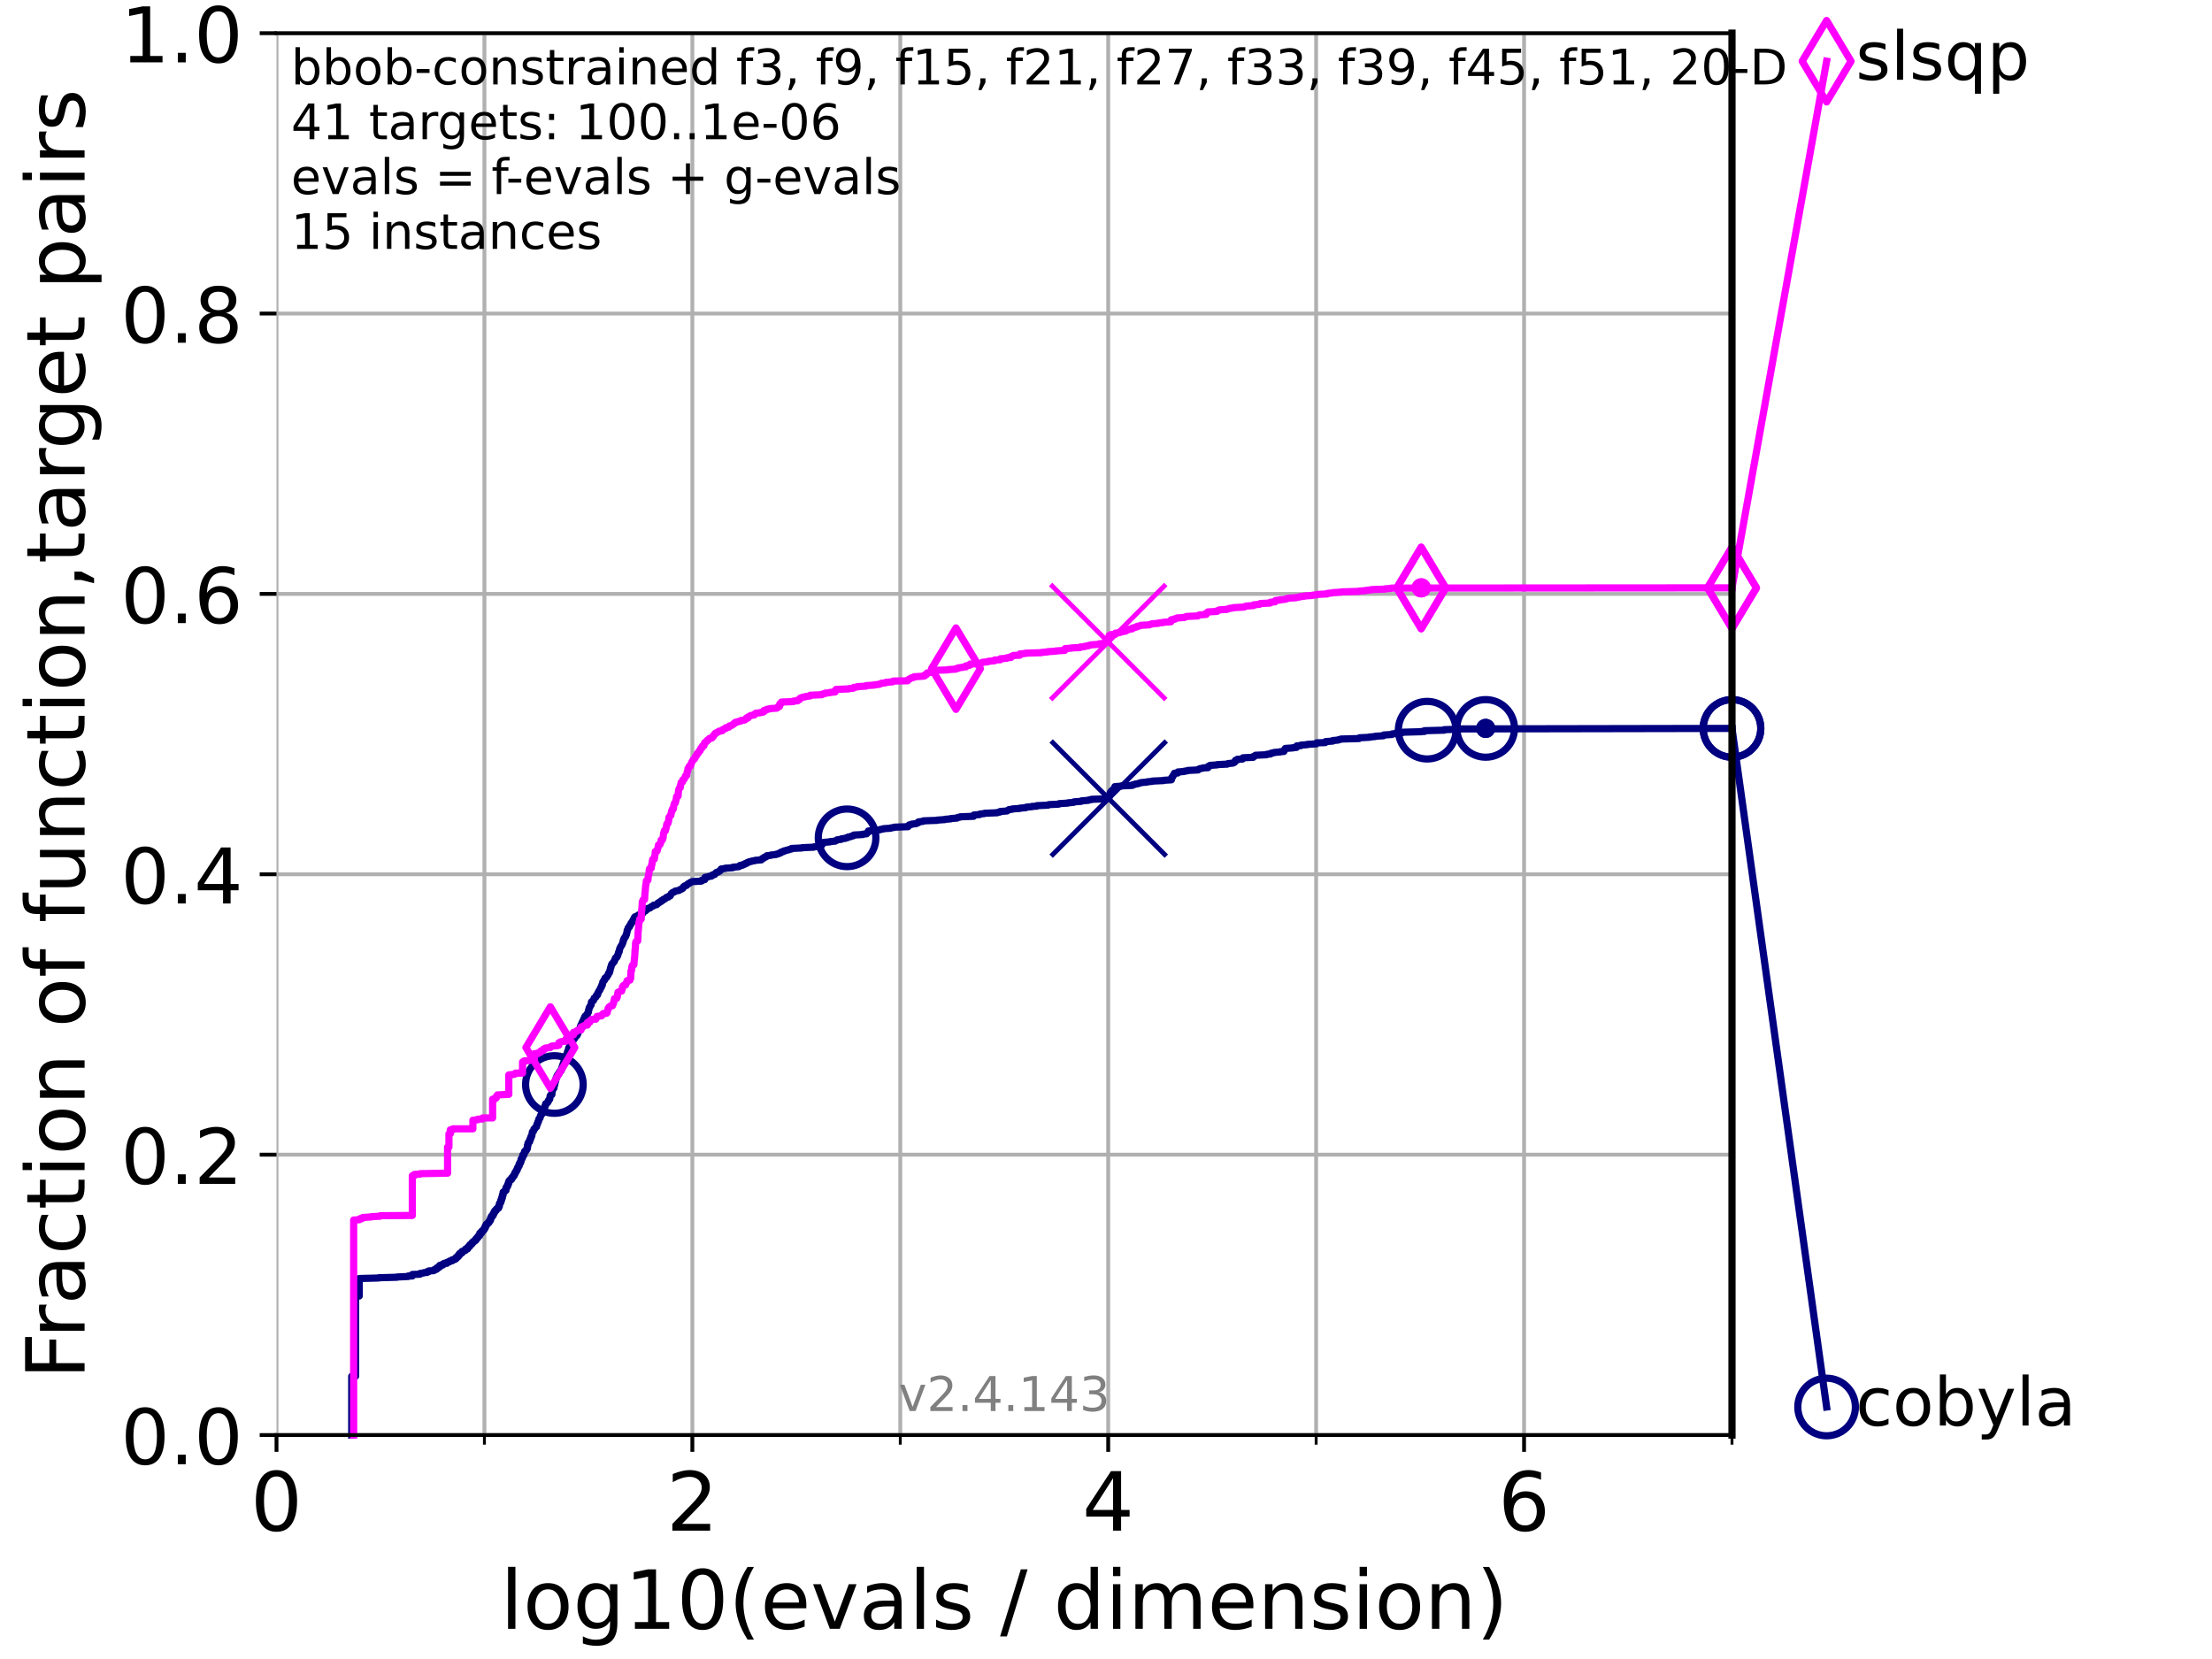 <?xml version="1.0" encoding="utf-8" standalone="no"?>
<!DOCTYPE svg PUBLIC "-//W3C//DTD SVG 1.1//EN"
  "http://www.w3.org/Graphics/SVG/1.1/DTD/svg11.dtd">
<!-- Created with matplotlib (https://matplotlib.org/) -->
<svg height="345.6pt" version="1.1" viewBox="0 0 460.8 345.6" width="460.8pt" xmlns="http://www.w3.org/2000/svg" xmlns:xlink="http://www.w3.org/1999/xlink">
 <defs>
  <style type="text/css">*{stroke-linecap:butt;stroke-linejoin:round;}</style>
 </defs>
 <g id="figure_1">
  <g id="patch_1">
   <path d="M 0 345.6 
L 460.8 345.6 
L 460.8 0 
L 0 0 
z
" style="fill:#ffffff;"/>
  </g>
  <g id="axes_1">
   <g id="patch_2">
    <path d="M 57.6 298.944 
L 360.806 298.944 
L 360.806 6.912 
L 57.6 6.912 
z
" style="fill:#ffffff;"/>
   </g>
   <g id="matplotlib.axis_1">
    <g id="xtick_1">
     <g id="line2d_1">
      <path clip-path="url(#p20638ed23f)" d="M 57.6 298.944 
L 57.6 6.912 
" style="fill:none;stroke:#b0b0b0;stroke-linecap:square;stroke-width:0.8;"/>
     </g>
     <g id="line2d_2">
      <defs>
       <path d="M 0 0 
L 0 3.5 
" id="m70b67f2013" style="stroke:#000000;stroke-width:0.8;"/>
      </defs>
      <g>
       <use style="stroke:#000000;stroke-width:0.8;" x="57.6" xlink:href="#m70b67f2013" y="298.944"/>
      </g>
     </g>
     <g id="text_1">
      <!-- 0 -->
      <g transform="translate(52.192 318.861)scale(0.17 -0.17)">
       <defs>
        <path d="M 31.781 66.406 
Q 24.172 66.406 20.328 58.906 
Q 16.5 51.422 16.5 36.375 
Q 16.5 21.391 20.328 13.891 
Q 24.172 6.391 31.781 6.391 
Q 39.453 6.391 43.281 13.891 
Q 47.125 21.391 47.125 36.375 
Q 47.125 51.422 43.281 58.906 
Q 39.453 66.406 31.781 66.406 
z
M 31.781 74.219 
Q 44.047 74.219 50.516 64.516 
Q 56.984 54.828 56.984 36.375 
Q 56.984 17.969 50.516 8.266 
Q 44.047 -1.422 31.781 -1.422 
Q 19.531 -1.422 13.062 8.266 
Q 6.594 17.969 6.594 36.375 
Q 6.594 54.828 13.062 64.516 
Q 19.531 74.219 31.781 74.219 
z
" id="DejaVuSans-48"/>
       </defs>
       <use xlink:href="#DejaVuSans-48"/>
      </g>
     </g>
    </g>
    <g id="xtick_2">
     <g id="line2d_3">
      <path clip-path="url(#p20638ed23f)" d="M 144.23 298.944 
L 144.23 6.912 
" style="fill:none;stroke:#b0b0b0;stroke-linecap:square;stroke-width:0.8;"/>
     </g>
     <g id="line2d_4">
      <g>
       <use style="stroke:#000000;stroke-width:0.8;" x="144.23" xlink:href="#m70b67f2013" y="298.944"/>
      </g>
     </g>
     <g id="text_2">
      <!-- 2 -->
      <g transform="translate(138.822 318.861)scale(0.17 -0.17)">
       <defs>
        <path d="M 19.188 8.297 
L 53.609 8.297 
L 53.609 0 
L 7.328 0 
L 7.328 8.297 
Q 12.938 14.109 22.625 23.891 
Q 32.328 33.688 34.812 36.531 
Q 39.547 41.844 41.422 45.531 
Q 43.312 49.219 43.312 52.781 
Q 43.312 58.594 39.234 62.25 
Q 35.156 65.922 28.609 65.922 
Q 23.969 65.922 18.812 64.312 
Q 13.672 62.703 7.812 59.422 
L 7.812 69.391 
Q 13.766 71.781 18.938 73 
Q 24.125 74.219 28.422 74.219 
Q 39.75 74.219 46.484 68.547 
Q 53.219 62.891 53.219 53.422 
Q 53.219 48.922 51.531 44.891 
Q 49.859 40.875 45.406 35.406 
Q 44.188 33.984 37.641 27.219 
Q 31.109 20.453 19.188 8.297 
z
" id="DejaVuSans-50"/>
       </defs>
       <use xlink:href="#DejaVuSans-50"/>
      </g>
     </g>
    </g>
    <g id="xtick_3">
     <g id="line2d_5">
      <path clip-path="url(#p20638ed23f)" d="M 230.861 298.944 
L 230.861 6.912 
" style="fill:none;stroke:#b0b0b0;stroke-linecap:square;stroke-width:0.8;"/>
     </g>
     <g id="line2d_6">
      <g>
       <use style="stroke:#000000;stroke-width:0.8;" x="230.861" xlink:href="#m70b67f2013" y="298.944"/>
      </g>
     </g>
     <g id="text_3">
      <!-- 4 -->
      <g transform="translate(225.453 318.861)scale(0.17 -0.17)">
       <defs>
        <path d="M 37.797 64.312 
L 12.891 25.391 
L 37.797 25.391 
z
M 35.203 72.906 
L 47.609 72.906 
L 47.609 25.391 
L 58.016 25.391 
L 58.016 17.188 
L 47.609 17.188 
L 47.609 0 
L 37.797 0 
L 37.797 17.188 
L 4.891 17.188 
L 4.891 26.703 
z
" id="DejaVuSans-52"/>
       </defs>
       <use xlink:href="#DejaVuSans-52"/>
      </g>
     </g>
    </g>
    <g id="xtick_4">
     <g id="line2d_7">
      <path clip-path="url(#p20638ed23f)" d="M 317.491 298.944 
L 317.491 6.912 
" style="fill:none;stroke:#b0b0b0;stroke-linecap:square;stroke-width:0.8;"/>
     </g>
     <g id="line2d_8">
      <g>
       <use style="stroke:#000000;stroke-width:0.8;" x="317.491" xlink:href="#m70b67f2013" y="298.944"/>
      </g>
     </g>
     <g id="text_4">
      <!-- 6 -->
      <g transform="translate(312.083 318.861)scale(0.17 -0.17)">
       <defs>
        <path d="M 33.016 40.375 
Q 26.375 40.375 22.484 35.828 
Q 18.609 31.297 18.609 23.391 
Q 18.609 15.531 22.484 10.953 
Q 26.375 6.391 33.016 6.391 
Q 39.656 6.391 43.531 10.953 
Q 47.406 15.531 47.406 23.391 
Q 47.406 31.297 43.531 35.828 
Q 39.656 40.375 33.016 40.375 
z
M 52.594 71.297 
L 52.594 62.312 
Q 48.875 64.062 45.094 64.984 
Q 41.312 65.922 37.594 65.922 
Q 27.828 65.922 22.672 59.328 
Q 17.531 52.734 16.797 39.406 
Q 19.672 43.656 24.016 45.922 
Q 28.375 48.188 33.594 48.188 
Q 44.578 48.188 50.953 41.516 
Q 57.328 34.859 57.328 23.391 
Q 57.328 12.156 50.688 5.359 
Q 44.047 -1.422 33.016 -1.422 
Q 20.359 -1.422 13.672 8.266 
Q 6.984 17.969 6.984 36.375 
Q 6.984 53.656 15.188 63.938 
Q 23.391 74.219 37.203 74.219 
Q 40.922 74.219 44.703 73.484 
Q 48.484 72.75 52.594 71.297 
z
" id="DejaVuSans-54"/>
       </defs>
       <use xlink:href="#DejaVuSans-54"/>
      </g>
     </g>
    </g>
    <g id="xtick_5">
     <g id="line2d_9">
      <path clip-path="url(#p20638ed23f)" d="M 100.915 298.944 
L 100.915 6.912 
" style="fill:none;stroke:#b0b0b0;stroke-linecap:square;stroke-width:0.8;"/>
     </g>
     <g id="line2d_10">
      <defs>
       <path d="M 0 0 
L 0 2 
" id="m348d0621d1" style="stroke:#000000;stroke-width:0.6;"/>
      </defs>
      <g>
       <use style="stroke:#000000;stroke-width:0.6;" x="100.915" xlink:href="#m348d0621d1" y="298.944"/>
      </g>
     </g>
    </g>
    <g id="xtick_6">
     <g id="line2d_11">
      <path clip-path="url(#p20638ed23f)" d="M 187.546 298.944 
L 187.546 6.912 
" style="fill:none;stroke:#b0b0b0;stroke-linecap:square;stroke-width:0.8;"/>
     </g>
     <g id="line2d_12">
      <g>
       <use style="stroke:#000000;stroke-width:0.6;" x="187.546" xlink:href="#m348d0621d1" y="298.944"/>
      </g>
     </g>
    </g>
    <g id="xtick_7">
     <g id="line2d_13">
      <path clip-path="url(#p20638ed23f)" d="M 274.176 298.944 
L 274.176 6.912 
" style="fill:none;stroke:#b0b0b0;stroke-linecap:square;stroke-width:0.8;"/>
     </g>
     <g id="line2d_14">
      <g>
       <use style="stroke:#000000;stroke-width:0.6;" x="274.176" xlink:href="#m348d0621d1" y="298.944"/>
      </g>
     </g>
    </g>
    <g id="xtick_8">
     <g id="line2d_15">
      <path clip-path="url(#p20638ed23f)" d="M 360.806 298.944 
L 360.806 6.912 
" style="fill:none;stroke:#b0b0b0;stroke-linecap:square;stroke-width:0.8;"/>
     </g>
     <g id="line2d_16">
      <g>
       <use style="stroke:#000000;stroke-width:0.6;" x="360.806" xlink:href="#m348d0621d1" y="298.944"/>
      </g>
     </g>
    </g>
    <g id="text_5">
     <!-- log10(evals / dimension) -->
     <g transform="translate(104.239 339.314)scale(0.17 -0.17)">
      <defs>
       <path d="M 9.422 75.984 
L 18.406 75.984 
L 18.406 0 
L 9.422 0 
z
" id="DejaVuSans-108"/>
       <path d="M 30.609 48.391 
Q 23.391 48.391 19.188 42.75 
Q 14.984 37.109 14.984 27.297 
Q 14.984 17.484 19.156 11.844 
Q 23.344 6.203 30.609 6.203 
Q 37.797 6.203 41.984 11.859 
Q 46.188 17.531 46.188 27.297 
Q 46.188 37.016 41.984 42.703 
Q 37.797 48.391 30.609 48.391 
z
M 30.609 56 
Q 42.328 56 49.016 48.375 
Q 55.719 40.766 55.719 27.297 
Q 55.719 13.875 49.016 6.219 
Q 42.328 -1.422 30.609 -1.422 
Q 18.844 -1.422 12.172 6.219 
Q 5.516 13.875 5.516 27.297 
Q 5.516 40.766 12.172 48.375 
Q 18.844 56 30.609 56 
z
" id="DejaVuSans-111"/>
       <path d="M 45.406 27.984 
Q 45.406 37.75 41.375 43.109 
Q 37.359 48.484 30.078 48.484 
Q 22.859 48.484 18.828 43.109 
Q 14.797 37.75 14.797 27.984 
Q 14.797 18.266 18.828 12.891 
Q 22.859 7.516 30.078 7.516 
Q 37.359 7.516 41.375 12.891 
Q 45.406 18.266 45.406 27.984 
z
M 54.391 6.781 
Q 54.391 -7.172 48.188 -13.984 
Q 42 -20.797 29.203 -20.797 
Q 24.469 -20.797 20.266 -20.094 
Q 16.062 -19.391 12.109 -17.922 
L 12.109 -9.188 
Q 16.062 -11.328 19.922 -12.344 
Q 23.781 -13.375 27.781 -13.375 
Q 36.625 -13.375 41.016 -8.766 
Q 45.406 -4.156 45.406 5.172 
L 45.406 9.625 
Q 42.625 4.781 38.281 2.391 
Q 33.938 0 27.875 0 
Q 17.828 0 11.672 7.656 
Q 5.516 15.328 5.516 27.984 
Q 5.516 40.672 11.672 48.328 
Q 17.828 56 27.875 56 
Q 33.938 56 38.281 53.609 
Q 42.625 51.219 45.406 46.391 
L 45.406 54.688 
L 54.391 54.688 
z
" id="DejaVuSans-103"/>
       <path d="M 12.406 8.297 
L 28.516 8.297 
L 28.516 63.922 
L 10.984 60.406 
L 10.984 69.391 
L 28.422 72.906 
L 38.281 72.906 
L 38.281 8.297 
L 54.391 8.297 
L 54.391 0 
L 12.406 0 
z
" id="DejaVuSans-49"/>
       <path d="M 31 75.875 
Q 24.469 64.656 21.281 53.656 
Q 18.109 42.672 18.109 31.391 
Q 18.109 20.125 21.312 9.062 
Q 24.516 -2 31 -13.188 
L 23.188 -13.188 
Q 15.875 -1.703 12.234 9.375 
Q 8.594 20.453 8.594 31.391 
Q 8.594 42.281 12.203 53.312 
Q 15.828 64.359 23.188 75.875 
z
" id="DejaVuSans-40"/>
       <path d="M 56.203 29.594 
L 56.203 25.203 
L 14.891 25.203 
Q 15.484 15.922 20.484 11.062 
Q 25.484 6.203 34.422 6.203 
Q 39.594 6.203 44.453 7.469 
Q 49.312 8.734 54.109 11.281 
L 54.109 2.781 
Q 49.266 0.734 44.188 -0.344 
Q 39.109 -1.422 33.891 -1.422 
Q 20.797 -1.422 13.156 6.188 
Q 5.516 13.812 5.516 26.812 
Q 5.516 40.234 12.766 48.109 
Q 20.016 56 32.328 56 
Q 43.359 56 49.781 48.891 
Q 56.203 41.797 56.203 29.594 
z
M 47.219 32.234 
Q 47.125 39.594 43.094 43.984 
Q 39.062 48.391 32.422 48.391 
Q 24.906 48.391 20.391 44.141 
Q 15.875 39.891 15.188 32.172 
z
" id="DejaVuSans-101"/>
       <path d="M 2.984 54.688 
L 12.5 54.688 
L 29.594 8.797 
L 46.688 54.688 
L 56.203 54.688 
L 35.688 0 
L 23.484 0 
z
" id="DejaVuSans-118"/>
       <path d="M 34.281 27.484 
Q 23.391 27.484 19.188 25 
Q 14.984 22.516 14.984 16.5 
Q 14.984 11.719 18.141 8.906 
Q 21.297 6.109 26.703 6.109 
Q 34.188 6.109 38.703 11.406 
Q 43.219 16.703 43.219 25.484 
L 43.219 27.484 
z
M 52.203 31.203 
L 52.203 0 
L 43.219 0 
L 43.219 8.297 
Q 40.141 3.328 35.547 0.953 
Q 30.953 -1.422 24.312 -1.422 
Q 15.922 -1.422 10.953 3.297 
Q 6 8.016 6 15.922 
Q 6 25.141 12.172 29.828 
Q 18.359 34.516 30.609 34.516 
L 43.219 34.516 
L 43.219 35.406 
Q 43.219 41.609 39.141 45 
Q 35.062 48.391 27.688 48.391 
Q 23 48.391 18.547 47.266 
Q 14.109 46.141 10.016 43.891 
L 10.016 52.203 
Q 14.938 54.109 19.578 55.047 
Q 24.219 56 28.609 56 
Q 40.484 56 46.344 49.844 
Q 52.203 43.703 52.203 31.203 
z
" id="DejaVuSans-97"/>
       <path d="M 44.281 53.078 
L 44.281 44.578 
Q 40.484 46.531 36.375 47.5 
Q 32.281 48.484 27.875 48.484 
Q 21.188 48.484 17.844 46.438 
Q 14.5 44.391 14.5 40.281 
Q 14.5 37.156 16.891 35.375 
Q 19.281 33.594 26.516 31.984 
L 29.594 31.297 
Q 39.156 29.25 43.188 25.516 
Q 47.219 21.781 47.219 15.094 
Q 47.219 7.469 41.188 3.016 
Q 35.156 -1.422 24.609 -1.422 
Q 20.219 -1.422 15.453 -0.562 
Q 10.688 0.297 5.422 2 
L 5.422 11.281 
Q 10.406 8.688 15.234 7.391 
Q 20.062 6.109 24.812 6.109 
Q 31.156 6.109 34.562 8.281 
Q 37.984 10.453 37.984 14.406 
Q 37.984 18.062 35.516 20.016 
Q 33.062 21.969 24.703 23.781 
L 21.578 24.516 
Q 13.234 26.266 9.516 29.906 
Q 5.812 33.547 5.812 39.891 
Q 5.812 47.609 11.281 51.797 
Q 16.75 56 26.812 56 
Q 31.781 56 36.172 55.266 
Q 40.578 54.547 44.281 53.078 
z
" id="DejaVuSans-115"/>
       <path id="DejaVuSans-32"/>
       <path d="M 25.391 72.906 
L 33.688 72.906 
L 8.297 -9.281 
L 0 -9.281 
z
" id="DejaVuSans-47"/>
       <path d="M 45.406 46.391 
L 45.406 75.984 
L 54.391 75.984 
L 54.391 0 
L 45.406 0 
L 45.406 8.203 
Q 42.578 3.328 38.25 0.953 
Q 33.938 -1.422 27.875 -1.422 
Q 17.969 -1.422 11.734 6.484 
Q 5.516 14.406 5.516 27.297 
Q 5.516 40.188 11.734 48.094 
Q 17.969 56 27.875 56 
Q 33.938 56 38.25 53.625 
Q 42.578 51.266 45.406 46.391 
z
M 14.797 27.297 
Q 14.797 17.391 18.875 11.75 
Q 22.953 6.109 30.078 6.109 
Q 37.203 6.109 41.297 11.75 
Q 45.406 17.391 45.406 27.297 
Q 45.406 37.203 41.297 42.844 
Q 37.203 48.484 30.078 48.484 
Q 22.953 48.484 18.875 42.844 
Q 14.797 37.203 14.797 27.297 
z
" id="DejaVuSans-100"/>
       <path d="M 9.422 54.688 
L 18.406 54.688 
L 18.406 0 
L 9.422 0 
z
M 9.422 75.984 
L 18.406 75.984 
L 18.406 64.594 
L 9.422 64.594 
z
" id="DejaVuSans-105"/>
       <path d="M 52 44.188 
Q 55.375 50.25 60.062 53.125 
Q 64.75 56 71.094 56 
Q 79.641 56 84.281 50.016 
Q 88.922 44.047 88.922 33.016 
L 88.922 0 
L 79.891 0 
L 79.891 32.719 
Q 79.891 40.578 77.094 44.375 
Q 74.312 48.188 68.609 48.188 
Q 61.625 48.188 57.562 43.547 
Q 53.516 38.922 53.516 30.906 
L 53.516 0 
L 44.484 0 
L 44.484 32.719 
Q 44.484 40.625 41.703 44.406 
Q 38.922 48.188 33.109 48.188 
Q 26.219 48.188 22.156 43.531 
Q 18.109 38.875 18.109 30.906 
L 18.109 0 
L 9.078 0 
L 9.078 54.688 
L 18.109 54.688 
L 18.109 46.188 
Q 21.188 51.219 25.484 53.609 
Q 29.781 56 35.688 56 
Q 41.656 56 45.828 52.969 
Q 50 49.953 52 44.188 
z
" id="DejaVuSans-109"/>
       <path d="M 54.891 33.016 
L 54.891 0 
L 45.906 0 
L 45.906 32.719 
Q 45.906 40.484 42.875 44.328 
Q 39.844 48.188 33.797 48.188 
Q 26.516 48.188 22.312 43.547 
Q 18.109 38.922 18.109 30.906 
L 18.109 0 
L 9.078 0 
L 9.078 54.688 
L 18.109 54.688 
L 18.109 46.188 
Q 21.344 51.125 25.703 53.562 
Q 30.078 56 35.797 56 
Q 45.219 56 50.047 50.172 
Q 54.891 44.344 54.891 33.016 
z
" id="DejaVuSans-110"/>
       <path d="M 8.016 75.875 
L 15.828 75.875 
Q 23.141 64.359 26.781 53.312 
Q 30.422 42.281 30.422 31.391 
Q 30.422 20.453 26.781 9.375 
Q 23.141 -1.703 15.828 -13.188 
L 8.016 -13.188 
Q 14.5 -2 17.703 9.062 
Q 20.906 20.125 20.906 31.391 
Q 20.906 42.672 17.703 53.656 
Q 14.5 64.656 8.016 75.875 
z
" id="DejaVuSans-41"/>
      </defs>
      <use xlink:href="#DejaVuSans-108"/>
      <use x="27.783" xlink:href="#DejaVuSans-111"/>
      <use x="88.965" xlink:href="#DejaVuSans-103"/>
      <use x="152.441" xlink:href="#DejaVuSans-49"/>
      <use x="216.064" xlink:href="#DejaVuSans-48"/>
      <use x="279.688" xlink:href="#DejaVuSans-40"/>
      <use x="318.701" xlink:href="#DejaVuSans-101"/>
      <use x="380.225" xlink:href="#DejaVuSans-118"/>
      <use x="439.404" xlink:href="#DejaVuSans-97"/>
      <use x="500.684" xlink:href="#DejaVuSans-108"/>
      <use x="528.467" xlink:href="#DejaVuSans-115"/>
      <use x="580.566" xlink:href="#DejaVuSans-32"/>
      <use x="612.354" xlink:href="#DejaVuSans-47"/>
      <use x="646.045" xlink:href="#DejaVuSans-32"/>
      <use x="677.832" xlink:href="#DejaVuSans-100"/>
      <use x="741.309" xlink:href="#DejaVuSans-105"/>
      <use x="769.092" xlink:href="#DejaVuSans-109"/>
      <use x="866.504" xlink:href="#DejaVuSans-101"/>
      <use x="928.027" xlink:href="#DejaVuSans-110"/>
      <use x="991.406" xlink:href="#DejaVuSans-115"/>
      <use x="1043.506" xlink:href="#DejaVuSans-105"/>
      <use x="1071.289" xlink:href="#DejaVuSans-111"/>
      <use x="1132.471" xlink:href="#DejaVuSans-110"/>
      <use x="1195.85" xlink:href="#DejaVuSans-41"/>
     </g>
    </g>
   </g>
   <g id="matplotlib.axis_2">
    <g id="ytick_1">
     <g id="line2d_17">
      <path clip-path="url(#p20638ed23f)" d="M 57.6 298.944 
L 360.806 298.944 
" style="fill:none;stroke:#b0b0b0;stroke-linecap:square;stroke-width:0.8;"/>
     </g>
     <g id="line2d_18">
      <defs>
       <path d="M 0 0 
L -3.5 0 
" id="mcc0dda0429" style="stroke:#000000;stroke-width:0.8;"/>
      </defs>
      <g>
       <use style="stroke:#000000;stroke-width:0.8;" x="57.6" xlink:href="#mcc0dda0429" y="298.944"/>
      </g>
     </g>
     <g id="text_6">
      <!-- 0.0 -->
      <g transform="translate(25.155 305.023)scale(0.16 -0.16)">
       <defs>
        <path d="M 10.688 12.406 
L 21 12.406 
L 21 0 
L 10.688 0 
z
" id="DejaVuSans-46"/>
       </defs>
       <use xlink:href="#DejaVuSans-48"/>
       <use x="63.623" xlink:href="#DejaVuSans-46"/>
       <use x="95.41" xlink:href="#DejaVuSans-48"/>
      </g>
     </g>
    </g>
    <g id="ytick_2">
     <g id="line2d_19">
      <path clip-path="url(#p20638ed23f)" d="M 57.6 240.538 
L 360.806 240.538 
" style="fill:none;stroke:#b0b0b0;stroke-linecap:square;stroke-width:0.8;"/>
     </g>
     <g id="line2d_20">
      <g>
       <use style="stroke:#000000;stroke-width:0.8;" x="57.6" xlink:href="#mcc0dda0429" y="240.538"/>
      </g>
     </g>
     <g id="text_7">
      <!-- 0.2 -->
      <g transform="translate(25.155 246.616)scale(0.16 -0.16)">
       <use xlink:href="#DejaVuSans-48"/>
       <use x="63.623" xlink:href="#DejaVuSans-46"/>
       <use x="95.41" xlink:href="#DejaVuSans-50"/>
      </g>
     </g>
    </g>
    <g id="ytick_3">
     <g id="line2d_21">
      <path clip-path="url(#p20638ed23f)" d="M 57.6 182.131 
L 360.806 182.131 
" style="fill:none;stroke:#b0b0b0;stroke-linecap:square;stroke-width:0.8;"/>
     </g>
     <g id="line2d_22">
      <g>
       <use style="stroke:#000000;stroke-width:0.8;" x="57.6" xlink:href="#mcc0dda0429" y="182.131"/>
      </g>
     </g>
     <g id="text_8">
      <!-- 0.4 -->
      <g transform="translate(25.155 188.21)scale(0.16 -0.16)">
       <use xlink:href="#DejaVuSans-48"/>
       <use x="63.623" xlink:href="#DejaVuSans-46"/>
       <use x="95.41" xlink:href="#DejaVuSans-52"/>
      </g>
     </g>
    </g>
    <g id="ytick_4">
     <g id="line2d_23">
      <path clip-path="url(#p20638ed23f)" d="M 57.6 123.725 
L 360.806 123.725 
" style="fill:none;stroke:#b0b0b0;stroke-linecap:square;stroke-width:0.8;"/>
     </g>
     <g id="line2d_24">
      <g>
       <use style="stroke:#000000;stroke-width:0.8;" x="57.6" xlink:href="#mcc0dda0429" y="123.725"/>
      </g>
     </g>
     <g id="text_9">
      <!-- 0.6 -->
      <g transform="translate(25.155 129.804)scale(0.16 -0.16)">
       <use xlink:href="#DejaVuSans-48"/>
       <use x="63.623" xlink:href="#DejaVuSans-46"/>
       <use x="95.41" xlink:href="#DejaVuSans-54"/>
      </g>
     </g>
    </g>
    <g id="ytick_5">
     <g id="line2d_25">
      <path clip-path="url(#p20638ed23f)" d="M 57.6 65.318 
L 360.806 65.318 
" style="fill:none;stroke:#b0b0b0;stroke-linecap:square;stroke-width:0.8;"/>
     </g>
     <g id="line2d_26">
      <g>
       <use style="stroke:#000000;stroke-width:0.8;" x="57.6" xlink:href="#mcc0dda0429" y="65.318"/>
      </g>
     </g>
     <g id="text_10">
      <!-- 0.8 -->
      <g transform="translate(25.155 71.397)scale(0.16 -0.16)">
       <defs>
        <path d="M 31.781 34.625 
Q 24.75 34.625 20.719 30.859 
Q 16.703 27.094 16.703 20.516 
Q 16.703 13.922 20.719 10.156 
Q 24.75 6.391 31.781 6.391 
Q 38.812 6.391 42.859 10.172 
Q 46.922 13.969 46.922 20.516 
Q 46.922 27.094 42.891 30.859 
Q 38.875 34.625 31.781 34.625 
z
M 21.922 38.812 
Q 15.578 40.375 12.031 44.719 
Q 8.5 49.078 8.5 55.328 
Q 8.5 64.062 14.719 69.141 
Q 20.953 74.219 31.781 74.219 
Q 42.672 74.219 48.875 69.141 
Q 55.078 64.062 55.078 55.328 
Q 55.078 49.078 51.531 44.719 
Q 48 40.375 41.703 38.812 
Q 48.828 37.156 52.797 32.312 
Q 56.781 27.484 56.781 20.516 
Q 56.781 9.906 50.312 4.234 
Q 43.844 -1.422 31.781 -1.422 
Q 19.734 -1.422 13.25 4.234 
Q 6.781 9.906 6.781 20.516 
Q 6.781 27.484 10.781 32.312 
Q 14.797 37.156 21.922 38.812 
z
M 18.312 54.391 
Q 18.312 48.734 21.844 45.562 
Q 25.391 42.391 31.781 42.391 
Q 38.141 42.391 41.719 45.562 
Q 45.312 48.734 45.312 54.391 
Q 45.312 60.062 41.719 63.234 
Q 38.141 66.406 31.781 66.406 
Q 25.391 66.406 21.844 63.234 
Q 18.312 60.062 18.312 54.391 
z
" id="DejaVuSans-56"/>
       </defs>
       <use xlink:href="#DejaVuSans-48"/>
       <use x="63.623" xlink:href="#DejaVuSans-46"/>
       <use x="95.41" xlink:href="#DejaVuSans-56"/>
      </g>
     </g>
    </g>
    <g id="ytick_6">
     <g id="line2d_27">
      <path clip-path="url(#p20638ed23f)" d="M 57.6 6.912 
L 360.806 6.912 
" style="fill:none;stroke:#b0b0b0;stroke-linecap:square;stroke-width:0.8;"/>
     </g>
     <g id="line2d_28">
      <g>
       <use style="stroke:#000000;stroke-width:0.8;" x="57.6" xlink:href="#mcc0dda0429" y="6.912"/>
      </g>
     </g>
     <g id="text_11">
      <!-- 1.0 -->
      <g transform="translate(25.155 12.991)scale(0.16 -0.16)">
       <use xlink:href="#DejaVuSans-49"/>
       <use x="63.623" xlink:href="#DejaVuSans-46"/>
       <use x="95.41" xlink:href="#DejaVuSans-48"/>
      </g>
     </g>
    </g>
    <g id="text_12">
     <!-- Fraction of function,target pairs -->
     <g transform="translate(17.62 287.313)rotate(-90)scale(0.17 -0.17)">
      <defs>
       <path d="M 9.812 72.906 
L 51.703 72.906 
L 51.703 64.594 
L 19.672 64.594 
L 19.672 43.109 
L 48.578 43.109 
L 48.578 34.812 
L 19.672 34.812 
L 19.672 0 
L 9.812 0 
z
" id="DejaVuSans-70"/>
       <path d="M 41.109 46.297 
Q 39.594 47.172 37.812 47.578 
Q 36.031 48 33.891 48 
Q 26.266 48 22.188 43.047 
Q 18.109 38.094 18.109 28.812 
L 18.109 0 
L 9.078 0 
L 9.078 54.688 
L 18.109 54.688 
L 18.109 46.188 
Q 20.953 51.172 25.484 53.578 
Q 30.031 56 36.531 56 
Q 37.453 56 38.578 55.875 
Q 39.703 55.766 41.062 55.516 
z
" id="DejaVuSans-114"/>
       <path d="M 48.781 52.594 
L 48.781 44.188 
Q 44.969 46.297 41.141 47.344 
Q 37.312 48.391 33.406 48.391 
Q 24.656 48.391 19.812 42.844 
Q 14.984 37.312 14.984 27.297 
Q 14.984 17.281 19.812 11.734 
Q 24.656 6.203 33.406 6.203 
Q 37.312 6.203 41.141 7.25 
Q 44.969 8.297 48.781 10.406 
L 48.781 2.094 
Q 45.016 0.344 40.984 -0.531 
Q 36.969 -1.422 32.422 -1.422 
Q 20.062 -1.422 12.781 6.344 
Q 5.516 14.109 5.516 27.297 
Q 5.516 40.672 12.859 48.328 
Q 20.219 56 33.016 56 
Q 37.156 56 41.109 55.141 
Q 45.062 54.297 48.781 52.594 
z
" id="DejaVuSans-99"/>
       <path d="M 18.312 70.219 
L 18.312 54.688 
L 36.812 54.688 
L 36.812 47.703 
L 18.312 47.703 
L 18.312 18.016 
Q 18.312 11.328 20.141 9.422 
Q 21.969 7.516 27.594 7.516 
L 36.812 7.516 
L 36.812 0 
L 27.594 0 
Q 17.188 0 13.234 3.875 
Q 9.281 7.766 9.281 18.016 
L 9.281 47.703 
L 2.688 47.703 
L 2.688 54.688 
L 9.281 54.688 
L 9.281 70.219 
z
" id="DejaVuSans-116"/>
       <path d="M 37.109 75.984 
L 37.109 68.5 
L 28.516 68.5 
Q 23.688 68.5 21.797 66.547 
Q 19.922 64.594 19.922 59.516 
L 19.922 54.688 
L 34.719 54.688 
L 34.719 47.703 
L 19.922 47.703 
L 19.922 0 
L 10.891 0 
L 10.891 47.703 
L 2.297 47.703 
L 2.297 54.688 
L 10.891 54.688 
L 10.891 58.5 
Q 10.891 67.625 15.141 71.797 
Q 19.391 75.984 28.609 75.984 
z
" id="DejaVuSans-102"/>
       <path d="M 8.5 21.578 
L 8.5 54.688 
L 17.484 54.688 
L 17.484 21.922 
Q 17.484 14.156 20.5 10.266 
Q 23.531 6.391 29.594 6.391 
Q 36.859 6.391 41.078 11.031 
Q 45.312 15.672 45.312 23.688 
L 45.312 54.688 
L 54.297 54.688 
L 54.297 0 
L 45.312 0 
L 45.312 8.406 
Q 42.047 3.422 37.719 1 
Q 33.406 -1.422 27.688 -1.422 
Q 18.266 -1.422 13.375 4.438 
Q 8.5 10.297 8.5 21.578 
z
M 31.109 56 
z
" id="DejaVuSans-117"/>
       <path d="M 11.719 12.406 
L 22.016 12.406 
L 22.016 4 
L 14.016 -11.625 
L 7.719 -11.625 
L 11.719 4 
z
" id="DejaVuSans-44"/>
       <path d="M 18.109 8.203 
L 18.109 -20.797 
L 9.078 -20.797 
L 9.078 54.688 
L 18.109 54.688 
L 18.109 46.391 
Q 20.953 51.266 25.266 53.625 
Q 29.594 56 35.594 56 
Q 45.562 56 51.781 48.094 
Q 58.016 40.188 58.016 27.297 
Q 58.016 14.406 51.781 6.484 
Q 45.562 -1.422 35.594 -1.422 
Q 29.594 -1.422 25.266 0.953 
Q 20.953 3.328 18.109 8.203 
z
M 48.688 27.297 
Q 48.688 37.203 44.609 42.844 
Q 40.531 48.484 33.406 48.484 
Q 26.266 48.484 22.188 42.844 
Q 18.109 37.203 18.109 27.297 
Q 18.109 17.391 22.188 11.75 
Q 26.266 6.109 33.406 6.109 
Q 40.531 6.109 44.609 11.75 
Q 48.688 17.391 48.688 27.297 
z
" id="DejaVuSans-112"/>
      </defs>
      <use xlink:href="#DejaVuSans-70"/>
      <use x="50.27" xlink:href="#DejaVuSans-114"/>
      <use x="91.383" xlink:href="#DejaVuSans-97"/>
      <use x="152.662" xlink:href="#DejaVuSans-99"/>
      <use x="207.643" xlink:href="#DejaVuSans-116"/>
      <use x="246.852" xlink:href="#DejaVuSans-105"/>
      <use x="274.635" xlink:href="#DejaVuSans-111"/>
      <use x="335.816" xlink:href="#DejaVuSans-110"/>
      <use x="399.195" xlink:href="#DejaVuSans-32"/>
      <use x="430.982" xlink:href="#DejaVuSans-111"/>
      <use x="492.164" xlink:href="#DejaVuSans-102"/>
      <use x="527.369" xlink:href="#DejaVuSans-32"/>
      <use x="559.156" xlink:href="#DejaVuSans-102"/>
      <use x="594.361" xlink:href="#DejaVuSans-117"/>
      <use x="657.74" xlink:href="#DejaVuSans-110"/>
      <use x="721.119" xlink:href="#DejaVuSans-99"/>
      <use x="776.1" xlink:href="#DejaVuSans-116"/>
      <use x="815.309" xlink:href="#DejaVuSans-105"/>
      <use x="843.092" xlink:href="#DejaVuSans-111"/>
      <use x="904.273" xlink:href="#DejaVuSans-110"/>
      <use x="967.652" xlink:href="#DejaVuSans-44"/>
      <use x="999.439" xlink:href="#DejaVuSans-116"/>
      <use x="1038.648" xlink:href="#DejaVuSans-97"/>
      <use x="1099.928" xlink:href="#DejaVuSans-114"/>
      <use x="1139.291" xlink:href="#DejaVuSans-103"/>
      <use x="1202.768" xlink:href="#DejaVuSans-101"/>
      <use x="1264.291" xlink:href="#DejaVuSans-116"/>
      <use x="1303.5" xlink:href="#DejaVuSans-32"/>
      <use x="1335.287" xlink:href="#DejaVuSans-112"/>
      <use x="1398.764" xlink:href="#DejaVuSans-97"/>
      <use x="1460.043" xlink:href="#DejaVuSans-105"/>
      <use x="1487.826" xlink:href="#DejaVuSans-114"/>
      <use x="1528.939" xlink:href="#DejaVuSans-115"/>
     </g>
    </g>
   </g>
   <g id="line2d_29">
    <defs>
     <path d="M 0 1.5 
C 0.398 1.5 0.779 1.342 1.061 1.061 
C 1.342 0.779 1.5 0.398 1.5 0 
C 1.5 -0.398 1.342 -0.779 1.061 -1.061 
C 0.779 -1.342 0.398 -1.5 0 -1.5 
C -0.398 -1.5 -0.779 -1.342 -1.061 -1.061 
C -1.342 -0.779 -1.5 -0.398 -1.5 0 
C -1.5 0.398 -1.342 0.779 -1.061 1.061 
C -0.779 1.342 -0.398 1.5 0 1.5 
z
" id="m30e4d50e5c" style="stroke:#000080;"/>
    </defs>
    <g>
     <use style="fill:#000080;stroke:#000080;" x="309.495" xlink:href="#m30e4d50e5c" y="151.741"/>
     <use style="fill:#000080;stroke:#000080;" x="309.495" xlink:href="#m30e4d50e5c" y="151.741"/>
    </g>
   </g>
   <g id="line2d_30">
    <path d="M 73.268 298.944 
L 73.268 286.703 
L 74.069 286.703 
L 74.069 269.978 
L 74.837 269.978 
L 74.837 266.338 
L 78.883 266.232 
L 78.883 266.179 
L 82.713 266.074 
L 82.713 266.021 
L 85.039 265.916 
L 85.039 265.81 
L 85.894 265.81 
L 85.894 265.494 
L 87.496 265.441 
L 87.496 265.282 
L 88.249 265.177 
L 88.249 265.124 
L 88.972 265.071 
L 88.972 264.913 
L 89.324 264.913 
L 89.324 264.755 
L 90.341 264.702 
L 90.341 264.544 
L 90.668 264.544 
L 90.668 264.386 
L 90.99 264.386 
L 90.99 264.122 
L 91.306 264.122 
L 91.306 263.911 
L 91.617 263.911 
L 91.617 263.594 
L 92.224 263.541 
L 92.224 263.33 
L 92.52 263.33 
L 92.52 263.172 
L 93.099 263.172 
L 93.099 262.961 
L 93.66 262.855 
L 93.66 262.697 
L 94.206 262.644 
L 94.206 262.433 
L 94.736 262.381 
L 94.736 262.222 
L 94.995 262.222 
L 94.995 261.959 
L 95.251 261.959 
L 95.251 261.748 
L 95.503 261.748 
L 95.503 261.431 
L 95.753 261.431 
L 95.753 261.114 
L 96.241 261.009 
L 96.241 260.692 
L 96.718 260.587 
L 96.718 260.481 
L 96.951 260.481 
L 96.951 260.217 
L 97.41 260.165 
L 97.41 259.848 
L 97.635 259.848 
L 97.635 259.637 
L 97.858 259.637 
L 97.858 259.321 
L 98.078 259.321 
L 98.078 259.162 
L 98.295 259.162 
L 98.295 258.898 
L 98.51 258.898 
L 98.51 258.687 
L 98.723 258.687 
L 98.723 258.529 
L 98.933 258.529 
L 98.933 258.371 
L 99.141 258.371 
L 99.141 258.054 
L 99.347 258.054 
L 99.347 257.843 
L 99.55 257.843 
L 99.55 257.579 
L 99.751 257.579 
L 99.751 257.368 
L 99.95 257.368 
L 99.95 256.894 
L 100.342 256.841 
L 100.342 256.471 
L 100.726 256.366 
L 100.726 256.102 
L 100.915 256.102 
L 100.915 255.786 
L 101.102 255.786 
L 101.102 255.363 
L 101.288 255.363 
L 101.288 255.047 
L 101.471 255.047 
L 101.471 254.889 
L 101.653 254.889 
L 101.653 254.73 
L 101.833 254.73 
L 101.833 254.466 
L 102.011 254.466 
L 102.011 254.203 
L 102.188 254.203 
L 102.188 253.728 
L 102.363 253.728 
L 102.363 253.359 
L 102.708 253.253 
L 102.708 252.884 
L 102.878 252.884 
L 102.878 252.567 
L 103.047 252.567 
L 103.047 252.251 
L 103.38 252.145 
L 103.38 251.881 
L 103.544 251.881 
L 103.544 251.723 
L 103.869 251.67 
L 103.869 251.301 
L 104.029 251.301 
L 104.029 250.72 
L 104.188 250.72 
L 104.188 250.457 
L 104.345 250.457 
L 104.345 249.982 
L 104.501 249.982 
L 104.501 249.507 
L 104.656 249.507 
L 104.656 248.927 
L 104.809 248.927 
L 104.809 248.346 
L 105.113 248.241 
L 105.113 248.082 
L 105.411 247.977 
L 105.411 247.397 
L 105.559 247.397 
L 105.559 247.238 
L 105.705 247.238 
L 105.705 246.869 
L 105.851 246.869 
L 105.851 246.5 
L 105.995 246.5 
L 105.995 246.078 
L 106.138 246.078 
L 106.138 245.866 
L 106.421 245.814 
L 106.421 245.708 
L 106.561 245.708 
L 106.561 245.392 
L 106.837 245.286 
L 106.837 245.075 
L 106.974 245.075 
L 106.974 244.917 
L 107.11 244.917 
L 107.11 244.653 
L 107.245 244.653 
L 107.245 244.336 
L 107.379 244.336 
L 107.379 244.125 
L 107.512 244.125 
L 107.512 243.914 
L 107.644 243.914 
L 107.644 243.65 
L 107.775 243.65 
L 107.775 243.334 
L 107.905 243.334 
L 107.905 243.07 
L 108.034 243.07 
L 108.034 242.859 
L 108.163 242.859 
L 108.163 242.437 
L 108.29 242.437 
L 108.29 242.279 
L 108.417 242.279 
L 108.417 241.962 
L 108.543 241.962 
L 108.543 241.487 
L 108.668 241.487 
L 108.668 241.329 
L 108.792 241.329 
L 108.792 241.012 
L 108.915 241.012 
L 108.915 240.59 
L 109.159 240.59 
L 109.159 240.221 
L 109.28 240.221 
L 109.28 239.852 
L 109.52 239.799 
L 109.52 239.641 
L 109.639 239.641 
L 109.639 239.482 
L 109.757 239.482 
L 109.757 239.219 
L 109.874 239.219 
L 109.874 238.585 
L 109.99 238.585 
L 109.99 238.111 
L 110.106 238.111 
L 110.106 237.952 
L 110.336 237.847 
L 110.336 237.477 
L 110.449 237.477 
L 110.449 237.214 
L 110.562 237.214 
L 110.562 236.897 
L 110.675 236.897 
L 110.675 236.633 
L 110.786 236.633 
L 110.897 235.789 
L 111.117 235.684 
L 111.226 235.209 
L 111.442 235.103 
L 111.55 234.839 
L 111.762 234.734 
L 111.868 234.154 
L 111.972 234.154 
L 112.077 233.626 
L 112.18 233.626 
L 112.283 233.046 
L 112.488 232.94 
L 112.589 232.412 
L 112.69 232.412 
L 112.79 231.99 
L 112.989 231.99 
L 113.088 231.41 
L 113.186 231.41 
L 113.284 230.882 
L 113.381 230.882 
L 113.478 230.46 
L 113.574 230.46 
L 113.67 229.933 
L 113.86 229.933 
L 113.954 229.722 
L 114.142 229.616 
L 114.234 229.247 
L 114.327 229.247 
L 114.419 228.983 
L 114.51 228.983 
L 114.602 228.297 
L 114.692 228.297 
L 114.692 228.139 
L 114.962 228.033 
L 115.051 227.084 
L 115.139 227.084 
L 115.227 226.714 
L 115.402 226.661 
L 115.489 225.923 
L 115.576 225.923 
L 115.662 225.237 
L 115.747 225.237 
L 115.833 224.604 
L 115.918 224.604 
L 116.002 224.182 
L 116.086 224.182 
L 116.17 223.865 
L 116.337 223.812 
L 116.419 223.549 
L 116.502 223.549 
L 116.584 223.232 
L 116.746 223.126 
L 116.827 223.021 
L 116.908 223.021 
L 116.988 222.546 
L 117.068 222.546 
L 117.147 222.071 
L 117.227 222.071 
L 117.306 221.596 
L 117.384 221.596 
L 117.462 221.174 
L 117.54 221.174 
L 117.618 220.647 
L 117.695 220.647 
L 117.772 220.119 
L 117.925 220.014 
L 118.001 219.697 
L 118.152 219.591 
L 118.227 219.064 
L 118.376 218.958 
L 118.451 218.325 
L 118.525 218.325 
L 118.598 218.061 
L 118.745 218.009 
L 118.817 217.745 
L 118.962 217.692 
L 119.034 217.217 
L 119.248 217.112 
L 119.319 216.795 
L 119.39 216.795 
L 119.46 216.531 
L 119.6 216.479 
L 119.669 216.268 
L 119.808 216.162 
L 119.876 215.793 
L 120.217 215.687 
L 120.284 215.423 
L 120.351 215.423 
L 120.351 215.054 
L 120.484 215.054 
L 120.551 214.737 
L 120.617 214.737 
L 120.683 214.474 
L 120.748 214.474 
L 120.814 214.157 
L 120.879 214.157 
L 120.944 213.682 
L 121.009 213.682 
L 121.073 213.418 
L 121.202 213.418 
L 121.266 212.996 
L 121.329 212.996 
L 121.393 212.733 
L 121.519 212.68 
L 121.582 212.31 
L 121.707 212.31 
L 121.769 211.888 
L 121.831 211.888 
L 121.893 211.677 
L 122.077 211.572 
L 122.077 211.519 
L 122.32 211.414 
L 122.38 211.097 
L 122.44 211.097 
L 122.5 210.886 
L 122.559 210.886 
L 122.619 210.358 
L 122.678 210.358 
L 122.737 209.936 
L 122.855 209.831 
L 122.913 209.62 
L 123.03 209.514 
L 123.088 209.303 
L 123.145 209.303 
L 123.203 208.723 
L 123.375 208.617 
L 123.432 208.512 
L 123.601 208.459 
L 123.658 208.248 
L 123.714 208.248 
L 123.77 207.931 
L 123.992 207.826 
L 124.102 207.668 
L 124.156 207.668 
L 124.265 207.298 
L 124.482 207.245 
L 124.589 206.771 
L 124.642 206.771 
L 124.748 206.454 
L 124.854 206.401 
L 124.959 206.137 
L 125.012 206.137 
L 125.116 205.768 
L 125.271 205.663 
L 125.374 205.188 
L 125.476 205.188 
L 125.578 204.555 
L 125.679 204.502 
L 125.779 204.238 
L 125.929 204.185 
L 126.029 203.763 
L 126.323 203.658 
L 126.421 203.394 
L 126.517 203.341 
L 126.614 203.13 
L 126.661 203.13 
L 126.757 202.761 
L 126.946 202.655 
L 127.041 202.18 
L 127.087 202.18 
L 127.181 201.6 
L 127.274 201.494 
L 127.366 201.02 
L 127.458 200.967 
L 127.504 200.756 
L 127.686 200.65 
L 127.777 200.439 
L 127.956 200.334 
L 128.045 199.964 
L 128.134 199.912 
L 128.222 199.542 
L 128.485 199.437 
L 128.571 199.173 
L 128.658 199.12 
L 128.744 198.751 
L 128.786 198.751 
L 128.872 198.329 
L 128.999 198.223 
L 129.083 197.643 
L 129.167 197.537 
L 129.251 197.274 
L 129.334 197.168 
L 129.417 197.01 
L 129.5 196.957 
L 129.582 196.746 
L 129.664 196.64 
L 129.745 196.271 
L 129.786 196.271 
L 129.866 195.796 
L 129.947 195.796 
L 130.027 195.427 
L 130.187 195.321 
L 130.266 195.11 
L 130.345 195.058 
L 130.423 194.741 
L 130.502 194.688 
L 130.579 194.213 
L 130.618 194.213 
L 130.657 193.791 
L 130.773 193.686 
L 130.85 193.317 
L 130.964 193.211 
L 131.04 193.053 
L 131.154 193.053 
L 131.229 192.736 
L 131.378 192.631 
L 131.453 192.314 
L 131.637 192.209 
L 131.747 191.892 
L 131.857 191.839 
L 131.929 191.575 
L 132.037 191.523 
L 132.145 191.153 
L 132.252 191.048 
L 132.252 190.995 
L 132.674 190.89 
L 132.674 190.837 
L 132.916 190.731 
L 132.95 190.626 
L 133.49 190.52 
L 133.524 190.415 
L 133.853 190.309 
L 133.918 190.098 
L 134.113 189.993 
L 134.209 189.834 
L 134.495 189.729 
L 134.59 189.57 
L 134.808 189.465 
L 134.87 189.254 
L 135.419 189.148 
L 135.509 188.99 
L 135.747 188.885 
L 135.747 188.832 
L 136.098 188.726 
L 136.156 188.568 
L 136.781 188.463 
L 136.781 188.41 
L 136.975 188.304 
L 137.086 188.093 
L 137.413 187.988 
L 137.44 187.882 
L 137.761 187.777 
L 137.788 187.618 
L 138.129 187.513 
L 138.181 187.355 
L 138.541 187.249 
L 138.617 187.143 
L 138.819 187.038 
L 138.844 186.932 
L 139.216 186.88 
L 139.289 186.721 
L 139.629 186.616 
L 139.701 186.405 
L 139.796 186.299 
L 139.844 186.141 
L 140.009 186.036 
L 140.103 185.93 
L 140.451 185.824 
L 140.451 185.772 
L 140.703 185.666 
L 140.703 185.613 
L 141.415 185.508 
L 141.415 185.455 
L 141.697 185.35 
L 141.697 185.297 
L 142.038 185.191 
L 142.038 185.139 
L 142.269 185.033 
L 142.353 184.769 
L 142.539 184.664 
L 142.6 184.558 
L 143.026 184.453 
L 143.106 184.294 
L 143.285 184.189 
L 143.285 184.136 
L 143.58 184.031 
L 143.58 183.978 
L 143.812 183.872 
L 143.812 183.82 
L 144.155 183.714 
L 144.155 183.661 
L 146.083 183.556 
L 146.083 183.503 
L 146.202 183.503 
L 146.202 183.345 
L 146.819 183.239 
L 146.884 182.764 
L 147.558 182.659 
L 147.558 182.606 
L 148.239 182.501 
L 148.345 182.289 
L 148.882 182.184 
L 148.911 182.026 
L 149.115 181.92 
L 149.202 181.762 
L 149.644 181.656 
L 149.687 181.551 
L 149.98 181.445 
L 150.077 181.234 
L 150.242 181.182 
L 150.242 181.023 
L 151.083 180.918 
L 151.083 180.865 
L 152.662 180.759 
L 152.674 180.654 
L 153.861 180.548 
L 153.861 180.496 
L 154.129 180.443 
L 154.151 180.285 
L 154.709 180.232 
L 154.709 180.126 
L 155.188 180.021 
L 155.188 179.915 
L 155.614 179.81 
L 155.614 179.704 
L 155.99 179.599 
L 155.99 179.546 
L 156.555 179.44 
L 156.555 179.388 
L 157.293 179.282 
L 157.293 179.229 
L 158.608 179.124 
L 158.713 179.018 
L 158.756 178.966 
L 158.756 178.86 
L 159.135 178.754 
L 159.186 178.596 
L 159.614 178.491 
L 159.706 178.28 
L 160.601 178.174 
L 160.601 178.121 
L 161.651 178.016 
L 161.651 177.963 
L 162.194 177.858 
L 162.245 177.752 
L 162.673 177.647 
L 162.751 177.488 
L 163.236 177.383 
L 163.257 177.277 
L 163.803 177.172 
L 163.803 177.119 
L 164.392 177.013 
L 164.392 176.961 
L 164.9 176.855 
L 164.9 176.75 
L 167.096 176.644 
L 167.096 176.591 
L 169.507 176.486 
L 169.507 176.433 
L 170.285 176.327 
L 170.285 176.275 
L 171.092 176.169 
L 171.101 176.011 
L 171.307 175.905 
L 171.338 175.642 
L 171.56 175.536 
L 171.56 175.483 
L 172.901 175.378 
L 172.901 175.325 
L 173.995 175.22 
L 173.995 175.167 
L 174.298 175.061 
L 174.374 174.956 
L 175.25 174.85 
L 175.271 174.745 
L 176.122 174.639 
L 176.122 174.586 
L 176.616 174.481 
L 176.663 174.375 
L 177.274 174.27 
L 177.274 174.217 
L 177.758 174.112 
L 177.866 173.953 
L 179.699 173.848 
L 179.699 173.795 
L 180.534 173.689 
L 180.637 173.478 
L 180.848 173.373 
L 180.899 173.109 
L 182.697 173.004 
L 182.697 172.951 
L 183.353 172.845 
L 183.353 172.793 
L 184.016 172.687 
L 184.016 172.634 
L 185.555 172.529 
L 185.555 172.476 
L 186.282 172.37 
L 186.282 172.318 
L 189.159 172.212 
L 189.237 172.054 
L 189.351 171.948 
L 189.408 171.843 
L 189.914 171.737 
L 189.914 171.685 
L 190.87 171.579 
L 190.96 171.473 
L 191.343 171.368 
L 191.349 171.21 
L 192.269 171.104 
L 192.343 170.999 
L 195.245 170.893 
L 195.245 170.84 
L 196.823 170.735 
L 196.823 170.682 
L 198.07 170.577 
L 198.07 170.524 
L 199.395 170.418 
L 199.457 170.313 
L 200.051 170.207 
L 200.051 170.154 
L 202.821 170.049 
L 202.863 169.785 
L 204.111 169.68 
L 204.157 169.574 
L 205.115 169.469 
L 205.115 169.416 
L 207.733 169.31 
L 207.733 169.258 
L 208.345 169.152 
L 208.363 169.046 
L 209.771 168.941 
L 209.771 168.888 
L 210.031 168.783 
L 210.136 168.677 
L 210.89 168.572 
L 210.89 168.519 
L 212.437 168.413 
L 212.437 168.361 
L 213.7 168.255 
L 213.779 168.15 
L 214.964 168.044 
L 214.964 167.991 
L 215.997 167.938 
L 215.997 167.833 
L 218.352 167.727 
L 218.45 167.622 
L 220.569 167.516 
L 220.643 167.411 
L 222.442 167.305 
L 222.442 167.253 
L 223.652 167.147 
L 223.728 167.042 
L 225.226 166.936 
L 225.307 166.831 
L 226.71 166.725 
L 226.71 166.672 
L 227.367 166.567 
L 227.367 166.514 
L 230.153 166.408 
L 230.153 166.356 
L 231.005 166.25 
L 231.098 165.775 
L 231.145 165.67 
L 231.243 165.248 
L 231.319 165.142 
L 231.319 165.037 
L 231.475 164.984 
L 231.521 164.773 
L 231.864 164.667 
L 231.881 164.456 
L 232.03 164.404 
L 232.12 164.192 
L 232.232 164.087 
L 232.238 163.876 
L 233.593 163.77 
L 233.593 163.718 
L 235.9 163.612 
L 235.909 163.507 
L 236.441 163.401 
L 236.441 163.348 
L 237.14 163.243 
L 237.14 163.19 
L 237.658 163.084 
L 237.658 163.032 
L 238.949 162.926 
L 238.949 162.873 
L 240.039 162.768 
L 240.039 162.715 
L 242.378 162.61 
L 242.378 162.557 
L 244.025 162.451 
L 244.094 161.977 
L 244.269 161.871 
L 244.375 161.554 
L 244.523 161.449 
L 244.629 161.238 
L 244.651 161.132 
L 244.651 161.08 
L 245.365 161.027 
L 245.365 160.816 
L 246.71 160.71 
L 246.71 160.657 
L 247.432 160.552 
L 247.432 160.499 
L 249.584 160.394 
L 249.597 160.288 
L 249.93 160.183 
L 249.93 160.13 
L 250.583 160.024 
L 250.583 159.972 
L 251.647 159.919 
L 251.68 159.655 
L 252.059 159.55 
L 252.06 159.444 
L 253.564 159.338 
L 253.564 159.286 
L 255.673 159.18 
L 255.783 159.075 
L 256.842 158.969 
L 256.842 158.916 
L 257.176 158.811 
L 257.274 158.547 
L 257.366 158.547 
L 257.366 158.389 
L 257.738 158.336 
L 257.738 158.178 
L 258.836 158.125 
L 258.934 157.861 
L 261.081 157.756 
L 261.084 157.597 
L 261.424 157.492 
L 261.534 157.334 
L 263.83 157.228 
L 263.941 157.122 
L 264.682 157.07 
L 264.763 156.911 
L 265.411 156.806 
L 265.411 156.753 
L 266.687 156.648 
L 266.687 156.595 
L 267.457 156.542 
L 267.459 156.331 
L 267.579 156.331 
L 267.649 156.067 
L 267.76 155.962 
L 267.76 155.909 
L 269.352 155.803 
L 269.352 155.751 
L 270.09 155.698 
L 270.151 155.381 
L 271.006 155.329 
L 271.006 155.223 
L 272.361 155.118 
L 272.361 155.065 
L 274.203 154.959 
L 274.288 154.748 
L 276.08 154.695 
L 276.158 154.484 
L 277.646 154.379 
L 277.646 154.273 
L 278.768 154.168 
L 278.768 154.115 
L 279.318 154.01 
L 279.318 153.957 
L 283.127 153.851 
L 283.205 153.693 
L 285.296 153.588 
L 285.296 153.535 
L 286.505 153.429 
L 286.505 153.376 
L 288.201 153.271 
L 288.243 153.113 
L 289.953 153.007 
L 289.954 152.902 
L 290.807 152.796 
L 290.807 152.691 
L 292.26 152.585 
L 292.26 152.532 
L 296.165 152.427 
L 296.165 152.374 
L 296.744 152.374 
L 296.744 152.216 
L 300.827 152.11 
L 300.827 152.005 
L 304.18 151.899 
L 304.18 151.846 
L 360.806 151.741 
L 360.806 151.741 
" style="fill:none;stroke:#000080;stroke-linecap:square;stroke-width:1.5;"/>
   </g>
   <g id="line2d_31">
    <defs>
     <path d="M 0 6 
C 1.591 6 3.117 5.368 4.243 4.243 
C 5.368 3.117 6 1.591 6 0 
C 6 -1.591 5.368 -3.117 4.243 -4.243 
C 3.117 -5.368 1.591 -6 0 -6 
C -1.591 -6 -3.117 -5.368 -4.243 -4.243 
C -5.368 -3.117 -6 -1.591 -6 0 
C -6 1.591 -5.368 3.117 -4.243 4.243 
C -3.117 5.368 -1.591 6 0 6 
z
" id="md7e89ac5c6" style="stroke:#000080;stroke-width:1.5;"/>
    </defs>
    <g>
     <use style="fill-opacity:0;stroke:#000080;stroke-width:1.5;" x="115.489" xlink:href="#md7e89ac5c6" y="225.923"/>
     <use style="fill-opacity:0;stroke:#000080;stroke-width:1.5;" x="176.461" xlink:href="#md7e89ac5c6" y="174.534"/>
     <use style="fill-opacity:0;stroke:#000080;stroke-width:1.5;" x="297.306" xlink:href="#md7e89ac5c6" y="152.11"/>
     <use style="fill-opacity:0;stroke:#000080;stroke-width:1.5;" x="309.495" xlink:href="#md7e89ac5c6" y="151.741"/>
     <use style="fill-opacity:0;stroke:#000080;stroke-width:1.5;" x="360.806" xlink:href="#md7e89ac5c6" y="151.741"/>
    </g>
   </g>
   <g id="line2d_32">
    <path style="fill:none;stroke:#000080;stroke-linecap:square;stroke-width:1.5;"/>
    <g/>
   </g>
   <g id="line2d_33">
    <path clip-path="url(#p20638ed23f)" d="M 230.968 166.356 
" style="fill:none;stroke:#000080;stroke-linecap:square;stroke-width:1.5;"/>
    <defs>
     <path d="M -12 12 
L 12 -12 
M -12 -12 
L 12 12 
" id="m32bf7365d5" style="stroke:#000080;"/>
    </defs>
    <g clip-path="url(#p20638ed23f)">
     <use style="fill:#000080;stroke:#000080;" x="230.968" xlink:href="#m32bf7365d5" y="166.356"/>
    </g>
   </g>
   <g id="line2d_34">
    <defs>
     <path d="M 0 1.5 
C 0.398 1.5 0.779 1.342 1.061 1.061 
C 1.342 0.779 1.5 0.398 1.5 0 
C 1.5 -0.398 1.342 -0.779 1.061 -1.061 
C 0.779 -1.342 0.398 -1.5 0 -1.5 
C -0.398 -1.5 -0.779 -1.342 -1.061 -1.061 
C -1.342 -0.779 -1.5 -0.398 -1.5 0 
C -1.5 0.398 -1.342 0.779 -1.061 1.061 
C -0.779 1.342 -0.398 1.5 0 1.5 
z
" id="mc233e0adff" style="stroke:#ff00ff;"/>
    </defs>
    <g>
     <use style="fill:#ff00ff;stroke:#ff00ff;" x="296.065" xlink:href="#mc233e0adff" y="122.459"/>
     <use style="fill:#ff00ff;stroke:#ff00ff;" x="296.065" xlink:href="#mc233e0adff" y="122.459"/>
    </g>
   </g>
   <g id="line2d_35">
    <path d="M 73.673 298.944 
L 73.673 254.15 
L 74.837 254.097 
L 74.837 253.939 
L 75.209 253.939 
L 75.209 253.781 
L 75.575 253.781 
L 75.575 253.622 
L 77.302 253.517 
L 77.302 253.464 
L 79.184 253.359 
L 79.184 253.253 
L 85.894 253.2 
L 85.894 244.917 
L 86.307 244.917 
L 86.307 244.653 
L 87.496 244.6 
L 87.496 244.495 
L 93.241 244.389 
L 93.241 238.955 
L 93.521 238.955 
L 93.521 236.211 
L 93.798 236.211 
L 93.798 235.367 
L 94.339 235.367 
L 94.339 235.156 
L 98.51 235.156 
L 98.51 233.362 
L 99.55 233.257 
L 99.55 233.151 
L 100.535 233.098 
L 100.535 232.887 
L 102.622 232.887 
L 102.622 228.983 
L 103.047 228.983 
L 103.047 228.772 
L 103.38 228.719 
L 103.462 228.297 
L 103.626 228.297 
L 103.626 228.086 
L 105.995 227.98 
L 105.995 223.918 
L 107.11 223.812 
L 107.11 223.76 
L 107.379 223.707 
L 107.379 223.549 
L 108.854 223.549 
L 108.854 221.227 
L 109.159 221.227 
L 109.159 221.016 
L 110.336 220.911 
L 110.336 220.752 
L 111.335 220.752 
L 111.335 219.486 
L 112.077 219.486 
L 112.077 219.328 
L 112.589 219.222 
L 112.69 218.906 
L 113.235 218.8 
L 113.235 218.536 
L 113.526 218.536 
L 113.622 218.325 
L 114.647 218.22 
L 114.647 218.061 
L 115.006 217.956 
L 115.006 217.903 
L 116.086 217.85 
L 116.086 217.745 
L 116.419 217.745 
L 116.419 217.217 
L 116.746 217.112 
L 116.827 217.006 
L 117.887 216.901 
L 117.963 216.32 
L 118.561 216.215 
L 118.635 215.793 
L 118.854 215.74 
L 118.854 215.582 
L 119.46 215.582 
L 119.46 215.054 
L 120.013 214.949 
L 120.081 214.79 
L 120.284 214.685 
L 120.284 214.632 
L 121.041 214.579 
L 121.041 213.946 
L 121.488 213.893 
L 121.488 213.735 
L 121.8 213.63 
L 121.8 213.577 
L 122.38 213.524 
L 122.38 212.996 
L 122.855 212.944 
L 122.913 212.627 
L 123.203 212.522 
L 123.203 212.363 
L 124.129 212.31 
L 124.238 211.941 
L 124.347 211.836 
L 124.374 211.73 
L 125.322 211.625 
L 125.425 211.361 
L 125.628 211.308 
L 125.628 211.15 
L 126.348 211.097 
L 126.445 210.939 
L 126.493 210.939 
L 126.589 210.411 
L 126.637 210.411 
L 126.685 210.042 
L 126.781 210.042 
L 126.876 209.778 
L 127.064 209.725 
L 127.064 209.62 
L 127.595 209.514 
L 127.686 209.145 
L 127.777 209.092 
L 127.867 208.617 
L 127.911 208.617 
L 128.001 208.037 
L 128.463 207.984 
L 128.507 207.72 
L 128.593 207.72 
L 128.679 206.982 
L 128.722 206.982 
L 128.722 206.718 
L 129.02 206.612 
L 129.02 206.56 
L 129.5 206.454 
L 129.582 206.085 
L 129.623 206.085 
L 129.664 205.557 
L 129.786 205.504 
L 129.866 205.293 
L 130.325 205.188 
L 130.384 204.871 
L 130.521 204.766 
L 130.56 204.555 
L 130.638 204.555 
L 130.638 204.291 
L 131.229 204.185 
L 131.304 203.921 
L 131.378 203.816 
L 131.453 202.233 
L 131.564 202.18 
L 131.637 201.336 
L 131.747 201.336 
L 131.747 201.072 
L 132.055 200.967 
L 132.163 199.595 
L 132.198 199.595 
L 132.305 197.748 
L 132.341 197.748 
L 132.411 196.324 
L 132.517 196.324 
L 132.517 196.113 
L 132.847 196.007 
L 132.95 193.791 
L 132.984 193.791 
L 133.086 192.209 
L 133.154 192.209 
L 133.256 191.47 
L 133.573 191.47 
L 133.673 189.518 
L 133.706 189.518 
L 133.804 187.829 
L 133.869 187.829 
L 133.967 187.46 
L 134.273 187.407 
L 134.368 185.877 
L 134.4 185.877 
L 134.495 184.505 
L 134.558 184.4 
L 134.652 183.45 
L 134.978 183.345 
L 135.07 182.342 
L 135.162 182.237 
L 135.253 181.129 
L 135.314 181.023 
L 135.314 180.97 
L 135.658 180.865 
L 135.747 180.126 
L 135.806 180.126 
L 135.894 179.335 
L 135.938 179.229 
L 135.967 179.018 
L 136.314 178.966 
L 136.4 178.227 
L 136.457 178.121 
L 136.513 177.383 
L 136.892 177.277 
L 137.003 176.802 
L 137.058 176.697 
L 137.168 176.011 
L 137.507 175.905 
L 137.615 175.536 
L 137.641 175.536 
L 137.721 175.008 
L 137.998 174.956 
L 138.077 174.586 
L 138.129 174.586 
L 138.233 173.584 
L 138.284 173.531 
L 138.387 173.056 
L 138.63 173.056 
L 138.731 172.529 
L 138.781 172.423 
L 138.881 171.79 
L 138.931 171.79 
L 138.956 171.579 
L 139.142 171.526 
L 139.24 171.104 
L 139.265 171.104 
L 139.363 170.26 
L 139.46 170.207 
L 139.569 169.943 
L 139.76 169.838 
L 139.867 169.099 
L 139.879 169.099 
L 139.927 168.888 
L 140.044 168.888 
L 140.08 168.519 
L 140.266 168.519 
L 140.359 167.78 
L 140.382 167.78 
L 140.486 167.358 
L 140.691 167.253 
L 140.782 166.778 
L 140.849 166.672 
L 140.939 165.934 
L 141.261 165.828 
L 141.36 164.562 
L 141.415 164.456 
L 141.502 164.192 
L 141.708 164.087 
L 141.815 163.348 
L 141.826 163.348 
L 141.9 162.979 
L 142.186 162.873 
L 142.29 162.399 
L 142.549 162.293 
L 142.631 162.082 
L 142.713 161.977 
L 142.774 161.66 
L 143.046 161.554 
L 143.146 160.816 
L 143.246 160.71 
L 143.325 160.077 
L 143.492 159.972 
L 143.589 159.602 
L 143.841 159.602 
L 143.946 159.233 
L 143.994 159.127 
L 144.079 158.811 
L 144.174 158.705 
L 144.277 158.494 
L 144.38 158.389 
L 144.399 158.23 
L 144.658 158.125 
L 144.75 157.967 
L 144.805 157.861 
L 144.841 157.597 
L 145.004 157.545 
L 145.085 157.334 
L 145.139 157.281 
L 145.193 157.017 
L 145.406 156.964 
L 145.406 156.859 
L 145.556 156.753 
L 145.643 156.437 
L 145.843 156.384 
L 145.946 156.067 
L 145.981 156.015 
L 146.006 155.856 
L 146.227 155.803 
L 146.312 155.434 
L 146.654 155.329 
L 146.761 154.748 
L 147.014 154.643 
L 147.022 154.537 
L 147.272 154.432 
L 147.368 154.168 
L 147.668 154.062 
L 147.754 153.851 
L 148.292 153.746 
L 148.39 153.482 
L 148.615 153.429 
L 148.675 153.165 
L 148.786 153.113 
L 148.786 153.007 
L 148.991 152.902 
L 149.021 152.743 
L 149.317 152.638 
L 149.389 152.532 
L 149.75 152.427 
L 149.764 152.321 
L 150.472 152.216 
L 150.526 152.005 
L 150.84 151.899 
L 150.84 151.846 
L 151.207 151.741 
L 151.207 151.583 
L 151.845 151.477 
L 151.87 151.372 
L 151.977 151.266 
L 151.977 151.213 
L 152.438 151.108 
L 152.529 151.002 
L 152.782 150.897 
L 152.847 150.738 
L 153.148 150.633 
L 153.183 150.475 
L 153.736 150.369 
L 153.736 150.316 
L 154.312 150.211 
L 154.312 150.105 
L 155.125 150 
L 155.23 149.894 
L 155.397 149.789 
L 155.48 149.578 
L 155.828 149.578 
L 155.828 149.367 
L 156.111 149.261 
L 156.111 149.208 
L 156.389 149.103 
L 156.389 149.05 
L 157.133 148.945 
L 157.213 148.734 
L 157.429 148.628 
L 157.429 148.575 
L 158.428 148.47 
L 158.428 148.417 
L 158.938 148.364 
L 158.938 148.259 
L 159.139 148.259 
L 159.139 147.995 
L 159.677 147.889 
L 159.697 147.784 
L 160.327 147.678 
L 160.327 147.626 
L 161.84 147.52 
L 161.84 147.467 
L 162.089 147.362 
L 162.089 147.203 
L 162.399 147.151 
L 162.449 146.623 
L 162.779 146.518 
L 162.779 146.254 
L 165.282 146.148 
L 165.282 146.043 
L 166.17 145.99 
L 166.17 145.832 
L 166.561 145.726 
L 166.599 145.621 
L 166.71 145.515 
L 166.721 145.41 
L 167.154 145.304 
L 167.154 145.251 
L 167.8 145.146 
L 167.8 145.093 
L 168.768 144.987 
L 168.768 144.829 
L 171.218 144.724 
L 171.218 144.618 
L 171.82 144.513 
L 171.846 144.407 
L 172.86 144.302 
L 172.86 144.249 
L 173.97 144.143 
L 173.978 143.827 
L 174.155 143.827 
L 174.155 143.616 
L 176.807 143.51 
L 176.807 143.457 
L 177.796 143.352 
L 177.867 143.194 
L 178.66 143.088 
L 178.66 143.035 
L 180.416 142.93 
L 180.43 142.824 
L 182.153 142.719 
L 182.153 142.666 
L 183.173 142.56 
L 183.173 142.508 
L 183.582 142.402 
L 183.582 142.349 
L 184.486 142.244 
L 184.561 142.138 
L 185.977 142.033 
L 186.067 141.875 
L 189.083 141.822 
L 189.114 141.664 
L 189.323 141.558 
L 189.323 141.505 
L 189.603 141.4 
L 189.603 141.347 
L 189.926 141.241 
L 189.926 141.189 
L 190.47 141.083 
L 190.471 140.978 
L 192.25 140.872 
L 192.25 140.819 
L 192.593 140.819 
L 192.625 140.608 
L 192.978 140.556 
L 192.978 140.397 
L 193.14 140.292 
L 193.14 140.186 
L 193.868 140.081 
L 193.899 139.975 
L 194.281 139.87 
L 194.281 139.659 
L 197.448 139.553 
L 197.448 139.5 
L 199.121 139.395 
L 199.148 139.289 
L 199.604 139.237 
L 199.604 139.131 
L 200.516 139.025 
L 200.516 138.973 
L 201.219 138.92 
L 201.222 138.709 
L 201.897 138.603 
L 201.897 138.551 
L 202.078 138.551 
L 202.08 138.34 
L 204.195 138.234 
L 204.195 138.181 
L 204.607 138.076 
L 204.645 137.97 
L 205.789 137.865 
L 205.897 137.759 
L 207.186 137.654 
L 207.186 137.495 
L 208.388 137.443 
L 208.402 137.232 
L 209.76 137.126 
L 209.76 137.021 
L 210.598 136.968 
L 210.613 136.757 
L 211.062 136.651 
L 211.074 136.546 
L 212.449 136.493 
L 212.449 136.229 
L 213.652 136.124 
L 213.652 136.071 
L 216.957 135.965 
L 216.957 135.913 
L 218.253 135.807 
L 218.253 135.754 
L 220.005 135.649 
L 220.005 135.596 
L 221.804 135.49 
L 221.884 135.121 
L 223.27 135.016 
L 223.27 134.963 
L 224.964 134.91 
L 224.964 134.805 
L 225.938 134.699 
L 225.938 134.646 
L 226.665 134.541 
L 226.665 134.488 
L 227.247 134.383 
L 227.247 134.33 
L 228.937 134.224 
L 228.937 134.119 
L 230.09 134.013 
L 230.09 133.908 
L 230.59 133.802 
L 230.59 133.749 
L 230.888 133.644 
L 230.986 132.694 
L 231.058 132.589 
L 231.066 132.378 
L 231.352 132.272 
L 231.352 132.219 
L 232.353 132.114 
L 232.355 131.903 
L 233.191 131.797 
L 233.191 131.744 
L 233.709 131.639 
L 233.709 131.586 
L 234.487 131.481 
L 234.549 131.322 
L 235.026 131.217 
L 235.033 131.111 
L 235.839 131.006 
L 235.843 130.848 
L 236.376 130.742 
L 236.376 130.689 
L 236.864 130.584 
L 236.864 130.478 
L 237.498 130.373 
L 237.602 130.267 
L 239.467 130.162 
L 239.467 130.109 
L 239.943 130.003 
L 239.943 129.951 
L 241.312 129.845 
L 241.312 129.792 
L 242.355 129.687 
L 242.355 129.634 
L 243.916 129.529 
L 244.004 129.106 
L 244.725 129.001 
L 244.747 128.895 
L 245.19 128.79 
L 245.19 128.737 
L 246.74 128.632 
L 246.74 128.579 
L 247.142 128.473 
L 247.142 128.421 
L 249.512 128.315 
L 249.512 128.262 
L 249.843 128.157 
L 249.843 128.104 
L 251.261 127.998 
L 251.276 127.735 
L 251.582 127.629 
L 251.629 127.471 
L 253.531 127.365 
L 253.6 127.207 
L 253.994 127.102 
L 253.994 127.049 
L 255.627 126.943 
L 255.627 126.89 
L 256.101 126.785 
L 256.101 126.732 
L 256.993 126.627 
L 256.993 126.574 
L 259.153 126.468 
L 259.153 126.416 
L 259.567 126.31 
L 259.567 126.257 
L 261.151 126.152 
L 261.179 125.994 
L 262.409 125.888 
L 262.502 125.73 
L 264.592 125.624 
L 264.601 125.466 
L 265.632 125.36 
L 265.712 125.097 
L 266.682 124.991 
L 266.682 124.938 
L 267.833 124.833 
L 267.833 124.78 
L 268.265 124.674 
L 268.265 124.622 
L 270.005 124.516 
L 270.005 124.463 
L 270.776 124.358 
L 270.776 124.305 
L 271.768 124.2 
L 271.768 124.147 
L 273.44 124.041 
L 273.44 123.989 
L 274.429 123.883 
L 274.429 123.83 
L 276.482 123.725 
L 276.483 123.619 
L 277.625 123.514 
L 277.625 123.461 
L 279.38 123.355 
L 279.38 123.303 
L 283.033 123.197 
L 283.033 123.144 
L 284.493 123.039 
L 284.493 122.986 
L 285.643 122.881 
L 285.643 122.828 
L 288.563 122.722 
L 288.563 122.67 
L 289.856 122.564 
L 289.856 122.511 
L 360.806 122.459 
L 360.806 122.459 
" style="fill:none;stroke:#ff00ff;stroke-linecap:square;stroke-width:1.5;"/>
   </g>
   <g id="line2d_36">
    <defs>
     <path d="M -0 8.485 
L 5.091 0 
L 0 -8.485 
L -5.091 -0 
z
" id="m293ef58e05" style="stroke:#ff00ff;stroke-linejoin:miter;stroke-width:1.5;"/>
    </defs>
    <g>
     <use style="fill-opacity:0;stroke:#ff00ff;stroke-linejoin:miter;stroke-width:1.5;" x="114.647" xlink:href="#m293ef58e05" y="218.22"/>
     <use style="fill-opacity:0;stroke:#ff00ff;stroke-linejoin:miter;stroke-width:1.5;" x="199.148" xlink:href="#m293ef58e05" y="139.289"/>
     <use style="fill-opacity:0;stroke:#ff00ff;stroke-linejoin:miter;stroke-width:1.5;" x="296.065" xlink:href="#m293ef58e05" y="122.511"/>
     <use style="fill-opacity:0;stroke:#ff00ff;stroke-linejoin:miter;stroke-width:1.5;" x="296.065" xlink:href="#m293ef58e05" y="122.459"/>
     <use style="fill-opacity:0;stroke:#ff00ff;stroke-linejoin:miter;stroke-width:1.5;" x="360.806" xlink:href="#m293ef58e05" y="122.459"/>
    </g>
   </g>
   <g id="line2d_37">
    <path style="fill:none;stroke:#ff00ff;stroke-linecap:square;stroke-width:1.5;"/>
    <g/>
   </g>
   <g id="line2d_38">
    <path clip-path="url(#p20638ed23f)" d="M 230.863 133.749 
" style="fill:none;stroke:#ff00ff;stroke-linecap:square;stroke-width:1.5;"/>
    <defs>
     <path d="M -12 12 
L 12 -12 
M -12 -12 
L 12 12 
" id="mb2f43d69c3" style="stroke:#ff00ff;"/>
    </defs>
    <g clip-path="url(#p20638ed23f)">
     <use style="fill:#ff00ff;stroke:#ff00ff;" x="230.863" xlink:href="#mb2f43d69c3" y="133.749"/>
    </g>
   </g>
   <g id="line2d_39">
    <path d="M 360.806 151.741 
L 380.515 293.103 
" style="fill:none;stroke:#000080;stroke-linecap:square;stroke-width:1.5;"/>
    <g>
     <use style="fill-opacity:0;stroke:#000080;stroke-width:1.5;" x="360.806" xlink:href="#md7e89ac5c6" y="151.741"/>
     <use style="fill-opacity:0;stroke:#000080;stroke-width:1.5;" x="380.515" xlink:href="#md7e89ac5c6" y="293.103"/>
    </g>
   </g>
   <g id="line2d_40">
    <path d="M 360.806 122.459 
L 380.515 12.753 
" style="fill:none;stroke:#ff00ff;stroke-linecap:square;stroke-width:1.5;"/>
    <g>
     <use style="fill-opacity:0;stroke:#ff00ff;stroke-linejoin:miter;stroke-width:1.5;" x="360.806" xlink:href="#m293ef58e05" y="122.459"/>
     <use style="fill-opacity:0;stroke:#ff00ff;stroke-linejoin:miter;stroke-width:1.5;" x="380.515" xlink:href="#m293ef58e05" y="12.753"/>
    </g>
   </g>
   <g id="line2d_41">
    <path d="M 360.806 298.944 
L 360.806 6.912 
" style="fill:none;stroke:#000000;stroke-linecap:square;stroke-width:1.5;"/>
   </g>
   <g id="patch_3">
    <path d="M 57.6 298.944 
L 360.806 298.944 
" style="fill:none;stroke:#000000;stroke-linecap:square;stroke-linejoin:miter;stroke-width:0.8;"/>
   </g>
   <g id="patch_4">
    <path d="M 57.6 6.912 
L 360.806 6.912 
" style="fill:none;stroke:#000000;stroke-linecap:square;stroke-linejoin:miter;stroke-width:0.8;"/>
   </g>
   <g id="text_13">
    <!-- cobyla -->
    <g transform="translate(386.579 296.966)scale(0.14 -0.14)">
     <defs>
      <path d="M 48.688 27.297 
Q 48.688 37.203 44.609 42.844 
Q 40.531 48.484 33.406 48.484 
Q 26.266 48.484 22.188 42.844 
Q 18.109 37.203 18.109 27.297 
Q 18.109 17.391 22.188 11.75 
Q 26.266 6.109 33.406 6.109 
Q 40.531 6.109 44.609 11.75 
Q 48.688 17.391 48.688 27.297 
z
M 18.109 46.391 
Q 20.953 51.266 25.266 53.625 
Q 29.594 56 35.594 56 
Q 45.562 56 51.781 48.094 
Q 58.016 40.188 58.016 27.297 
Q 58.016 14.406 51.781 6.484 
Q 45.562 -1.422 35.594 -1.422 
Q 29.594 -1.422 25.266 0.953 
Q 20.953 3.328 18.109 8.203 
L 18.109 0 
L 9.078 0 
L 9.078 75.984 
L 18.109 75.984 
z
" id="DejaVuSans-98"/>
      <path d="M 32.172 -5.078 
Q 28.375 -14.844 24.75 -17.812 
Q 21.141 -20.797 15.094 -20.797 
L 7.906 -20.797 
L 7.906 -13.281 
L 13.188 -13.281 
Q 16.891 -13.281 18.938 -11.516 
Q 21 -9.766 23.484 -3.219 
L 25.094 0.875 
L 2.984 54.688 
L 12.5 54.688 
L 29.594 11.922 
L 46.688 54.688 
L 56.203 54.688 
z
" id="DejaVuSans-121"/>
     </defs>
     <use xlink:href="#DejaVuSans-99"/>
     <use x="54.98" xlink:href="#DejaVuSans-111"/>
     <use x="116.162" xlink:href="#DejaVuSans-98"/>
     <use x="179.639" xlink:href="#DejaVuSans-121"/>
     <use x="238.818" xlink:href="#DejaVuSans-108"/>
     <use x="266.602" xlink:href="#DejaVuSans-97"/>
    </g>
   </g>
   <g id="text_14">
    <!-- slsqp -->
    <g transform="translate(386.579 16.616)scale(0.14 -0.14)">
     <defs>
      <path d="M 14.797 27.297 
Q 14.797 17.391 18.875 11.75 
Q 22.953 6.109 30.078 6.109 
Q 37.203 6.109 41.297 11.75 
Q 45.406 17.391 45.406 27.297 
Q 45.406 37.203 41.297 42.844 
Q 37.203 48.484 30.078 48.484 
Q 22.953 48.484 18.875 42.844 
Q 14.797 37.203 14.797 27.297 
z
M 45.406 8.203 
Q 42.578 3.328 38.25 0.953 
Q 33.938 -1.422 27.875 -1.422 
Q 17.969 -1.422 11.734 6.484 
Q 5.516 14.406 5.516 27.297 
Q 5.516 40.188 11.734 48.094 
Q 17.969 56 27.875 56 
Q 33.938 56 38.25 53.625 
Q 42.578 51.266 45.406 46.391 
L 45.406 54.688 
L 54.391 54.688 
L 54.391 -20.797 
L 45.406 -20.797 
z
" id="DejaVuSans-113"/>
     </defs>
     <use xlink:href="#DejaVuSans-115"/>
     <use x="52.1" xlink:href="#DejaVuSans-108"/>
     <use x="79.883" xlink:href="#DejaVuSans-115"/>
     <use x="131.982" xlink:href="#DejaVuSans-113"/>
     <use x="195.459" xlink:href="#DejaVuSans-112"/>
    </g>
   </g>
   <g id="text_15">
    <!-- bbob-constrained f3, f9, f15, f21, f27, f33, f39, f45, f51, 20-D -->
    <g transform="translate(60.632 17.583)scale(0.102 -0.102)">
     <defs>
      <path d="M 4.891 31.391 
L 31.203 31.391 
L 31.203 23.391 
L 4.891 23.391 
z
" id="DejaVuSans-45"/>
      <path d="M 40.578 39.312 
Q 47.656 37.797 51.625 33 
Q 55.609 28.219 55.609 21.188 
Q 55.609 10.406 48.188 4.484 
Q 40.766 -1.422 27.094 -1.422 
Q 22.516 -1.422 17.656 -0.516 
Q 12.797 0.391 7.625 2.203 
L 7.625 11.719 
Q 11.719 9.328 16.594 8.109 
Q 21.484 6.891 26.812 6.891 
Q 36.078 6.891 40.938 10.547 
Q 45.797 14.203 45.797 21.188 
Q 45.797 27.641 41.281 31.266 
Q 36.766 34.906 28.719 34.906 
L 20.219 34.906 
L 20.219 43.016 
L 29.109 43.016 
Q 36.375 43.016 40.234 45.922 
Q 44.094 48.828 44.094 54.297 
Q 44.094 59.906 40.109 62.906 
Q 36.141 65.922 28.719 65.922 
Q 24.656 65.922 20.016 65.031 
Q 15.375 64.156 9.812 62.312 
L 9.812 71.094 
Q 15.438 72.656 20.344 73.438 
Q 25.25 74.219 29.594 74.219 
Q 40.828 74.219 47.359 69.109 
Q 53.906 64.016 53.906 55.328 
Q 53.906 49.266 50.438 45.094 
Q 46.969 40.922 40.578 39.312 
z
" id="DejaVuSans-51"/>
      <path d="M 10.984 1.516 
L 10.984 10.5 
Q 14.703 8.734 18.5 7.812 
Q 22.312 6.891 25.984 6.891 
Q 35.75 6.891 40.891 13.453 
Q 46.047 20.016 46.781 33.406 
Q 43.953 29.203 39.594 26.953 
Q 35.25 24.703 29.984 24.703 
Q 19.047 24.703 12.672 31.312 
Q 6.297 37.938 6.297 49.422 
Q 6.297 60.641 12.938 67.422 
Q 19.578 74.219 30.609 74.219 
Q 43.266 74.219 49.922 64.516 
Q 56.594 54.828 56.594 36.375 
Q 56.594 19.141 48.406 8.859 
Q 40.234 -1.422 26.422 -1.422 
Q 22.703 -1.422 18.891 -0.688 
Q 15.094 0.047 10.984 1.516 
z
M 30.609 32.422 
Q 37.25 32.422 41.125 36.953 
Q 45.016 41.5 45.016 49.422 
Q 45.016 57.281 41.125 61.844 
Q 37.25 66.406 30.609 66.406 
Q 23.969 66.406 20.094 61.844 
Q 16.219 57.281 16.219 49.422 
Q 16.219 41.5 20.094 36.953 
Q 23.969 32.422 30.609 32.422 
z
" id="DejaVuSans-57"/>
      <path d="M 10.797 72.906 
L 49.516 72.906 
L 49.516 64.594 
L 19.828 64.594 
L 19.828 46.734 
Q 21.969 47.469 24.109 47.828 
Q 26.266 48.188 28.422 48.188 
Q 40.625 48.188 47.75 41.5 
Q 54.891 34.812 54.891 23.391 
Q 54.891 11.625 47.562 5.094 
Q 40.234 -1.422 26.906 -1.422 
Q 22.312 -1.422 17.547 -0.641 
Q 12.797 0.141 7.719 1.703 
L 7.719 11.625 
Q 12.109 9.234 16.797 8.062 
Q 21.484 6.891 26.703 6.891 
Q 35.156 6.891 40.078 11.328 
Q 45.016 15.766 45.016 23.391 
Q 45.016 31 40.078 35.438 
Q 35.156 39.891 26.703 39.891 
Q 22.75 39.891 18.812 39.016 
Q 14.891 38.141 10.797 36.281 
z
" id="DejaVuSans-53"/>
      <path d="M 8.203 72.906 
L 55.078 72.906 
L 55.078 68.703 
L 28.609 0 
L 18.312 0 
L 43.219 64.594 
L 8.203 64.594 
z
" id="DejaVuSans-55"/>
      <path d="M 19.672 64.797 
L 19.672 8.109 
L 31.594 8.109 
Q 46.688 8.109 53.688 14.938 
Q 60.688 21.781 60.688 36.531 
Q 60.688 51.172 53.688 57.984 
Q 46.688 64.797 31.594 64.797 
z
M 9.812 72.906 
L 30.078 72.906 
Q 51.266 72.906 61.172 64.094 
Q 71.094 55.281 71.094 36.531 
Q 71.094 17.672 61.125 8.828 
Q 51.172 0 30.078 0 
L 9.812 0 
z
" id="DejaVuSans-68"/>
     </defs>
     <use xlink:href="#DejaVuSans-98"/>
     <use x="63.477" xlink:href="#DejaVuSans-98"/>
     <use x="126.953" xlink:href="#DejaVuSans-111"/>
     <use x="188.135" xlink:href="#DejaVuSans-98"/>
     <use x="251.611" xlink:href="#DejaVuSans-45"/>
     <use x="287.695" xlink:href="#DejaVuSans-99"/>
     <use x="342.676" xlink:href="#DejaVuSans-111"/>
     <use x="403.857" xlink:href="#DejaVuSans-110"/>
     <use x="467.236" xlink:href="#DejaVuSans-115"/>
     <use x="519.336" xlink:href="#DejaVuSans-116"/>
     <use x="558.545" xlink:href="#DejaVuSans-114"/>
     <use x="599.658" xlink:href="#DejaVuSans-97"/>
     <use x="660.938" xlink:href="#DejaVuSans-105"/>
     <use x="688.721" xlink:href="#DejaVuSans-110"/>
     <use x="752.1" xlink:href="#DejaVuSans-101"/>
     <use x="813.623" xlink:href="#DejaVuSans-100"/>
     <use x="877.1" xlink:href="#DejaVuSans-32"/>
     <use x="908.887" xlink:href="#DejaVuSans-102"/>
     <use x="944.092" xlink:href="#DejaVuSans-51"/>
     <use x="1007.715" xlink:href="#DejaVuSans-44"/>
     <use x="1039.502" xlink:href="#DejaVuSans-32"/>
     <use x="1071.289" xlink:href="#DejaVuSans-102"/>
     <use x="1106.494" xlink:href="#DejaVuSans-57"/>
     <use x="1170.117" xlink:href="#DejaVuSans-44"/>
     <use x="1201.904" xlink:href="#DejaVuSans-32"/>
     <use x="1233.691" xlink:href="#DejaVuSans-102"/>
     <use x="1268.896" xlink:href="#DejaVuSans-49"/>
     <use x="1332.52" xlink:href="#DejaVuSans-53"/>
     <use x="1396.143" xlink:href="#DejaVuSans-44"/>
     <use x="1427.93" xlink:href="#DejaVuSans-32"/>
     <use x="1459.717" xlink:href="#DejaVuSans-102"/>
     <use x="1494.922" xlink:href="#DejaVuSans-50"/>
     <use x="1558.545" xlink:href="#DejaVuSans-49"/>
     <use x="1622.168" xlink:href="#DejaVuSans-44"/>
     <use x="1653.955" xlink:href="#DejaVuSans-32"/>
     <use x="1685.742" xlink:href="#DejaVuSans-102"/>
     <use x="1720.947" xlink:href="#DejaVuSans-50"/>
     <use x="1784.57" xlink:href="#DejaVuSans-55"/>
     <use x="1848.193" xlink:href="#DejaVuSans-44"/>
     <use x="1879.98" xlink:href="#DejaVuSans-32"/>
     <use x="1911.768" xlink:href="#DejaVuSans-102"/>
     <use x="1946.973" xlink:href="#DejaVuSans-51"/>
     <use x="2010.596" xlink:href="#DejaVuSans-51"/>
     <use x="2074.219" xlink:href="#DejaVuSans-44"/>
     <use x="2106.006" xlink:href="#DejaVuSans-32"/>
     <use x="2137.793" xlink:href="#DejaVuSans-102"/>
     <use x="2172.998" xlink:href="#DejaVuSans-51"/>
     <use x="2236.621" xlink:href="#DejaVuSans-57"/>
     <use x="2300.244" xlink:href="#DejaVuSans-44"/>
     <use x="2332.031" xlink:href="#DejaVuSans-32"/>
     <use x="2363.818" xlink:href="#DejaVuSans-102"/>
     <use x="2399.023" xlink:href="#DejaVuSans-52"/>
     <use x="2462.646" xlink:href="#DejaVuSans-53"/>
     <use x="2526.27" xlink:href="#DejaVuSans-44"/>
     <use x="2558.057" xlink:href="#DejaVuSans-32"/>
     <use x="2589.844" xlink:href="#DejaVuSans-102"/>
     <use x="2625.049" xlink:href="#DejaVuSans-53"/>
     <use x="2688.672" xlink:href="#DejaVuSans-49"/>
     <use x="2752.295" xlink:href="#DejaVuSans-44"/>
     <use x="2784.082" xlink:href="#DejaVuSans-32"/>
     <use x="2815.869" xlink:href="#DejaVuSans-50"/>
     <use x="2879.492" xlink:href="#DejaVuSans-48"/>
     <use x="2943.115" xlink:href="#DejaVuSans-45"/>
     <use x="2979.199" xlink:href="#DejaVuSans-68"/>
    </g>
    <!-- 41 targets: 100..1e-06 -->
    <g transform="translate(60.632 29.004)scale(0.102 -0.102)">
     <defs>
      <path d="M 11.719 12.406 
L 22.016 12.406 
L 22.016 0 
L 11.719 0 
z
M 11.719 51.703 
L 22.016 51.703 
L 22.016 39.312 
L 11.719 39.312 
z
" id="DejaVuSans-58"/>
     </defs>
     <use xlink:href="#DejaVuSans-52"/>
     <use x="63.623" xlink:href="#DejaVuSans-49"/>
     <use x="127.246" xlink:href="#DejaVuSans-32"/>
     <use x="159.033" xlink:href="#DejaVuSans-116"/>
     <use x="198.242" xlink:href="#DejaVuSans-97"/>
     <use x="259.521" xlink:href="#DejaVuSans-114"/>
     <use x="298.885" xlink:href="#DejaVuSans-103"/>
     <use x="362.361" xlink:href="#DejaVuSans-101"/>
     <use x="423.885" xlink:href="#DejaVuSans-116"/>
     <use x="463.094" xlink:href="#DejaVuSans-115"/>
     <use x="515.193" xlink:href="#DejaVuSans-58"/>
     <use x="548.885" xlink:href="#DejaVuSans-32"/>
     <use x="580.672" xlink:href="#DejaVuSans-49"/>
     <use x="644.295" xlink:href="#DejaVuSans-48"/>
     <use x="707.918" xlink:href="#DejaVuSans-48"/>
     <use x="771.541" xlink:href="#DejaVuSans-46"/>
     <use x="803.328" xlink:href="#DejaVuSans-46"/>
     <use x="835.115" xlink:href="#DejaVuSans-49"/>
     <use x="898.738" xlink:href="#DejaVuSans-101"/>
     <use x="960.262" xlink:href="#DejaVuSans-45"/>
     <use x="996.346" xlink:href="#DejaVuSans-48"/>
     <use x="1059.969" xlink:href="#DejaVuSans-54"/>
    </g>
    <!-- evals = f-evals + g-evals -->
    <g transform="translate(60.632 40.426)scale(0.102 -0.102)">
     <defs>
      <path d="M 10.594 45.406 
L 73.188 45.406 
L 73.188 37.203 
L 10.594 37.203 
z
M 10.594 25.484 
L 73.188 25.484 
L 73.188 17.188 
L 10.594 17.188 
z
" id="DejaVuSans-61"/>
      <path d="M 46 62.703 
L 46 35.5 
L 73.188 35.5 
L 73.188 27.203 
L 46 27.203 
L 46 0 
L 37.797 0 
L 37.797 27.203 
L 10.594 27.203 
L 10.594 35.5 
L 37.797 35.5 
L 37.797 62.703 
z
" id="DejaVuSans-43"/>
     </defs>
     <use xlink:href="#DejaVuSans-101"/>
     <use x="61.523" xlink:href="#DejaVuSans-118"/>
     <use x="120.703" xlink:href="#DejaVuSans-97"/>
     <use x="181.982" xlink:href="#DejaVuSans-108"/>
     <use x="209.766" xlink:href="#DejaVuSans-115"/>
     <use x="261.865" xlink:href="#DejaVuSans-32"/>
     <use x="293.652" xlink:href="#DejaVuSans-61"/>
     <use x="377.441" xlink:href="#DejaVuSans-32"/>
     <use x="409.229" xlink:href="#DejaVuSans-102"/>
     <use x="438.934" xlink:href="#DejaVuSans-45"/>
     <use x="475.018" xlink:href="#DejaVuSans-101"/>
     <use x="536.541" xlink:href="#DejaVuSans-118"/>
     <use x="595.721" xlink:href="#DejaVuSans-97"/>
     <use x="657" xlink:href="#DejaVuSans-108"/>
     <use x="684.783" xlink:href="#DejaVuSans-115"/>
     <use x="736.883" xlink:href="#DejaVuSans-32"/>
     <use x="768.67" xlink:href="#DejaVuSans-43"/>
     <use x="852.459" xlink:href="#DejaVuSans-32"/>
     <use x="884.246" xlink:href="#DejaVuSans-103"/>
     <use x="947.723" xlink:href="#DejaVuSans-45"/>
     <use x="983.807" xlink:href="#DejaVuSans-101"/>
     <use x="1045.33" xlink:href="#DejaVuSans-118"/>
     <use x="1104.51" xlink:href="#DejaVuSans-97"/>
     <use x="1165.789" xlink:href="#DejaVuSans-108"/>
     <use x="1193.572" xlink:href="#DejaVuSans-115"/>
    </g>
    <!-- 15 instances -->
    <g transform="translate(60.632 51.848)scale(0.102 -0.102)">
     <use xlink:href="#DejaVuSans-49"/>
     <use x="63.623" xlink:href="#DejaVuSans-53"/>
     <use x="127.246" xlink:href="#DejaVuSans-32"/>
     <use x="159.033" xlink:href="#DejaVuSans-105"/>
     <use x="186.816" xlink:href="#DejaVuSans-110"/>
     <use x="250.195" xlink:href="#DejaVuSans-115"/>
     <use x="302.295" xlink:href="#DejaVuSans-116"/>
     <use x="341.504" xlink:href="#DejaVuSans-97"/>
     <use x="402.783" xlink:href="#DejaVuSans-110"/>
     <use x="466.162" xlink:href="#DejaVuSans-99"/>
     <use x="521.143" xlink:href="#DejaVuSans-101"/>
     <use x="582.666" xlink:href="#DejaVuSans-115"/>
    </g>
   </g>
   <g id="text_16">
    <!-- v2.4.143 -->
    <g style="fill:#808080;" transform="translate(187.159 293.944)scale(0.1 -0.1)">
     <use xlink:href="#DejaVuSans-118"/>
     <use x="59.18" xlink:href="#DejaVuSans-50"/>
     <use x="122.803" xlink:href="#DejaVuSans-46"/>
     <use x="154.59" xlink:href="#DejaVuSans-52"/>
     <use x="218.213" xlink:href="#DejaVuSans-46"/>
     <use x="250" xlink:href="#DejaVuSans-49"/>
     <use x="313.623" xlink:href="#DejaVuSans-52"/>
     <use x="377.246" xlink:href="#DejaVuSans-51"/>
    </g>
   </g>
  </g>
 </g>
 <defs>
  <clipPath id="p20638ed23f">
   <rect height="292.032" width="303.206" x="57.6" y="6.912"/>
  </clipPath>
 </defs>
</svg>
